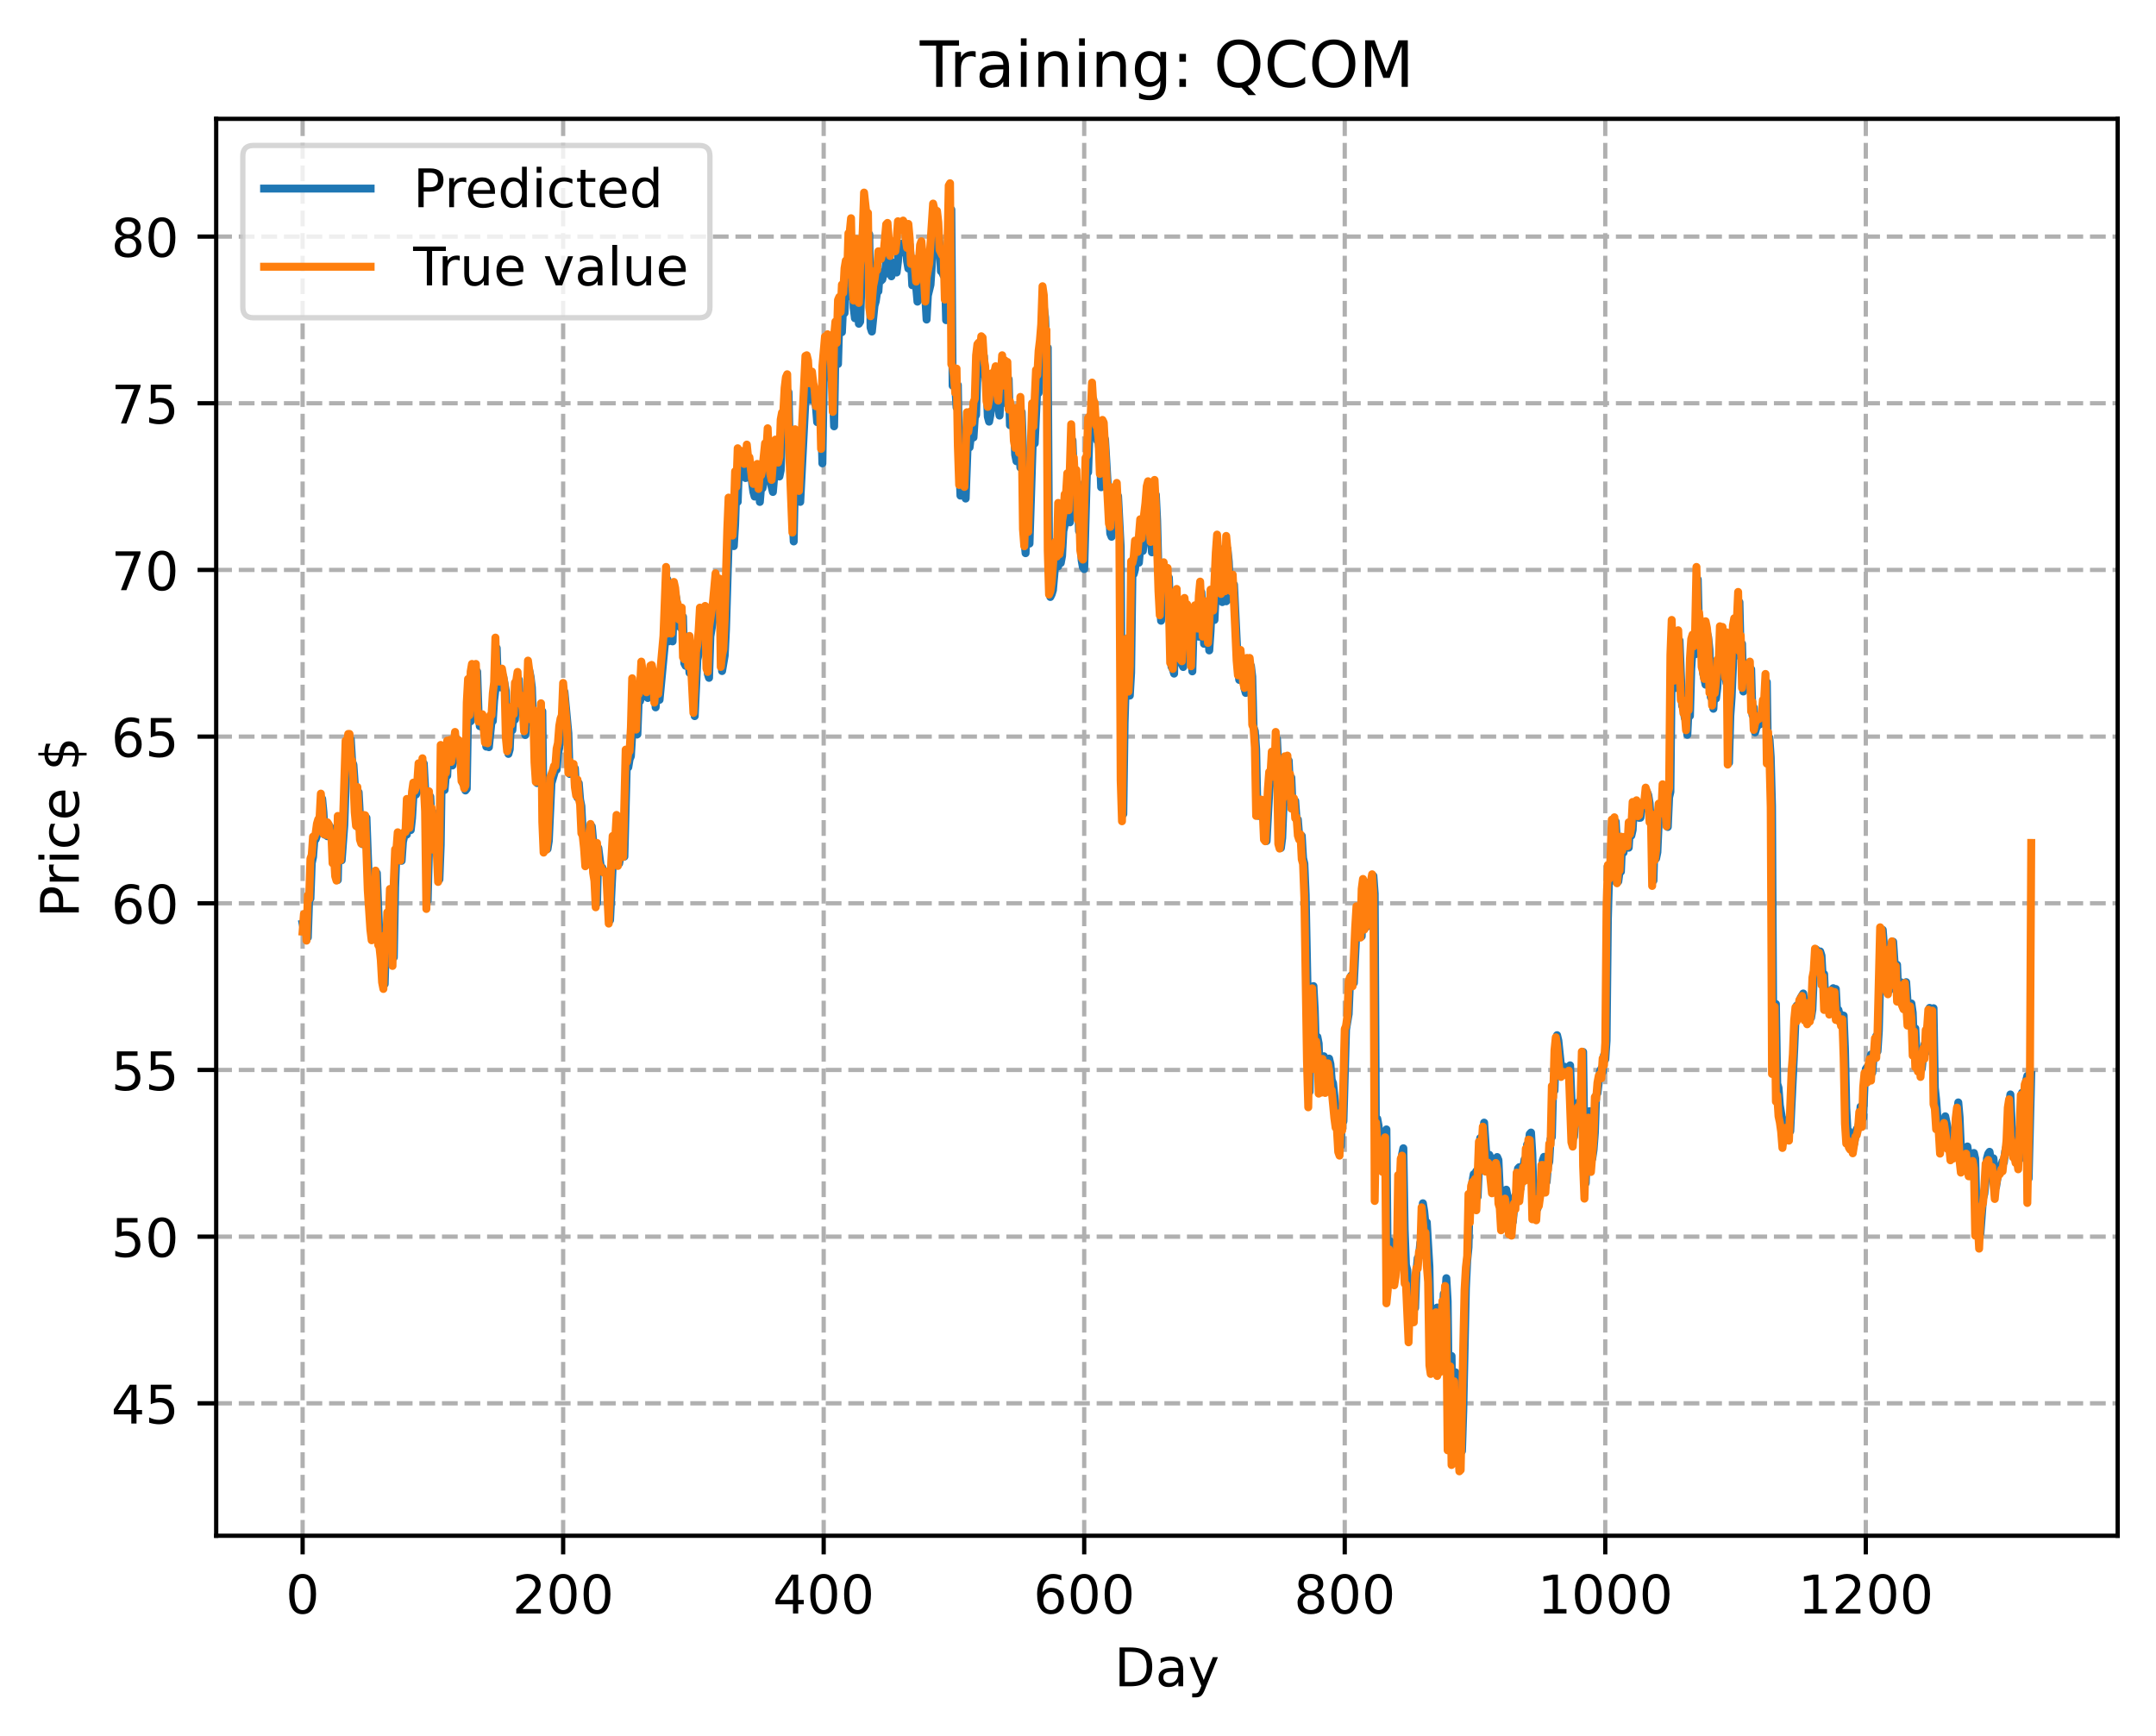 <?xml version="1.0" encoding="utf-8" standalone="no"?>
<!DOCTYPE svg PUBLIC "-//W3C//DTD SVG 1.1//EN"
  "http://www.w3.org/Graphics/SVG/1.1/DTD/svg11.dtd">
<!-- Created with matplotlib (https://matplotlib.org/) -->
<svg height="325.986pt" version="1.1" viewBox="0 0 404.923 325.986" width="404.923pt" xmlns="http://www.w3.org/2000/svg" xmlns:xlink="http://www.w3.org/1999/xlink">
 <defs>
  <style type="text/css">
*{stroke-linecap:butt;stroke-linejoin:round;}
  </style>
 </defs>
 <g id="figure_1">
  <g id="patch_1">
   <path d="M 0 325.986 
L 404.923 325.986 
L 404.923 0 
L 0 0 
z
" style="fill:#ffffff;"/>
  </g>
  <g id="axes_1">
   <g id="patch_2">
    <path d="M 40.603 288.43 
L 397.723 288.43 
L 397.723 22.318 
L 40.603 22.318 
z
" style="fill:#ffffff;"/>
   </g>
   <g id="matplotlib.axis_1">
    <g id="xtick_1">
     <g id="line2d_1">
      <path clip-path="url(#p78fb1fd669)" d="M 56.836 288.43 
L 56.836 22.318 
" style="fill:none;stroke:#b0b0b0;stroke-dasharray:2.96,1.28;stroke-dashoffset:0;stroke-width:0.8;"/>
     </g>
     <g id="line2d_2">
      <defs>
       <path d="M 0 0 
L 0 3.5 
" id="mdda6deb69d" style="stroke:#000000;stroke-width:0.8;"/>
      </defs>
      <g>
       <use style="stroke:#000000;stroke-width:0.8;" x="56.836" xlink:href="#mdda6deb69d" y="288.43"/>
      </g>
     </g>
     <g id="text_1">
      <!-- 0 -->
      <defs>
       <path d="M 31.781 66.406 
Q 24.172 66.406 20.328 58.906 
Q 16.5 51.422 16.5 36.375 
Q 16.5 21.391 20.328 13.891 
Q 24.172 6.391 31.781 6.391 
Q 39.453 6.391 43.281 13.891 
Q 47.125 21.391 47.125 36.375 
Q 47.125 51.422 43.281 58.906 
Q 39.453 66.406 31.781 66.406 
z
M 31.781 74.219 
Q 44.047 74.219 50.516 64.516 
Q 56.984 54.828 56.984 36.375 
Q 56.984 17.969 50.516 8.266 
Q 44.047 -1.422 31.781 -1.422 
Q 19.531 -1.422 13.062 8.266 
Q 6.594 17.969 6.594 36.375 
Q 6.594 54.828 13.062 64.516 
Q 19.531 74.219 31.781 74.219 
z
" id="DejaVuSans-48"/>
      </defs>
      <g transform="translate(53.655 303.029)scale(0.1 -0.1)">
       <use xlink:href="#DejaVuSans-48"/>
      </g>
     </g>
    </g>
    <g id="xtick_2">
     <g id="line2d_3">
      <path clip-path="url(#p78fb1fd669)" d="M 105.766 288.43 
L 105.766 22.318 
" style="fill:none;stroke:#b0b0b0;stroke-dasharray:2.96,1.28;stroke-dashoffset:0;stroke-width:0.8;"/>
     </g>
     <g id="line2d_4">
      <g>
       <use style="stroke:#000000;stroke-width:0.8;" x="105.766" xlink:href="#mdda6deb69d" y="288.43"/>
      </g>
     </g>
     <g id="text_2">
      <!-- 200 -->
      <defs>
       <path d="M 19.188 8.297 
L 53.609 8.297 
L 53.609 0 
L 7.328 0 
L 7.328 8.297 
Q 12.938 14.109 22.625 23.891 
Q 32.328 33.688 34.812 36.531 
Q 39.547 41.844 41.422 45.531 
Q 43.312 49.219 43.312 52.781 
Q 43.312 58.594 39.234 62.25 
Q 35.156 65.922 28.609 65.922 
Q 23.969 65.922 18.812 64.312 
Q 13.672 62.703 7.812 59.422 
L 7.812 69.391 
Q 13.766 71.781 18.938 73 
Q 24.125 74.219 28.422 74.219 
Q 39.75 74.219 46.484 68.547 
Q 53.219 62.891 53.219 53.422 
Q 53.219 48.922 51.531 44.891 
Q 49.859 40.875 45.406 35.406 
Q 44.188 33.984 37.641 27.219 
Q 31.109 20.453 19.188 8.297 
z
" id="DejaVuSans-50"/>
      </defs>
      <g transform="translate(96.223 303.029)scale(0.1 -0.1)">
       <use xlink:href="#DejaVuSans-50"/>
       <use x="63.623" xlink:href="#DejaVuSans-48"/>
       <use x="127.246" xlink:href="#DejaVuSans-48"/>
      </g>
     </g>
    </g>
    <g id="xtick_3">
     <g id="line2d_5">
      <path clip-path="url(#p78fb1fd669)" d="M 154.697 288.43 
L 154.697 22.318 
" style="fill:none;stroke:#b0b0b0;stroke-dasharray:2.96,1.28;stroke-dashoffset:0;stroke-width:0.8;"/>
     </g>
     <g id="line2d_6">
      <g>
       <use style="stroke:#000000;stroke-width:0.8;" x="154.697" xlink:href="#mdda6deb69d" y="288.43"/>
      </g>
     </g>
     <g id="text_3">
      <!-- 400 -->
      <defs>
       <path d="M 37.797 64.312 
L 12.891 25.391 
L 37.797 25.391 
z
M 35.203 72.906 
L 47.609 72.906 
L 47.609 25.391 
L 58.016 25.391 
L 58.016 17.188 
L 47.609 17.188 
L 47.609 0 
L 37.797 0 
L 37.797 17.188 
L 4.891 17.188 
L 4.891 26.703 
z
" id="DejaVuSans-52"/>
      </defs>
      <g transform="translate(145.153 303.029)scale(0.1 -0.1)">
       <use xlink:href="#DejaVuSans-52"/>
       <use x="63.623" xlink:href="#DejaVuSans-48"/>
       <use x="127.246" xlink:href="#DejaVuSans-48"/>
      </g>
     </g>
    </g>
    <g id="xtick_4">
     <g id="line2d_7">
      <path clip-path="url(#p78fb1fd669)" d="M 203.628 288.43 
L 203.628 22.318 
" style="fill:none;stroke:#b0b0b0;stroke-dasharray:2.96,1.28;stroke-dashoffset:0;stroke-width:0.8;"/>
     </g>
     <g id="line2d_8">
      <g>
       <use style="stroke:#000000;stroke-width:0.8;" x="203.628" xlink:href="#mdda6deb69d" y="288.43"/>
      </g>
     </g>
     <g id="text_4">
      <!-- 600 -->
      <defs>
       <path d="M 33.016 40.375 
Q 26.375 40.375 22.484 35.828 
Q 18.609 31.297 18.609 23.391 
Q 18.609 15.531 22.484 10.953 
Q 26.375 6.391 33.016 6.391 
Q 39.656 6.391 43.531 10.953 
Q 47.406 15.531 47.406 23.391 
Q 47.406 31.297 43.531 35.828 
Q 39.656 40.375 33.016 40.375 
z
M 52.594 71.297 
L 52.594 62.312 
Q 48.875 64.062 45.094 64.984 
Q 41.312 65.922 37.594 65.922 
Q 27.828 65.922 22.672 59.328 
Q 17.531 52.734 16.797 39.406 
Q 19.672 43.656 24.016 45.922 
Q 28.375 48.188 33.594 48.188 
Q 44.578 48.188 50.953 41.516 
Q 57.328 34.859 57.328 23.391 
Q 57.328 12.156 50.688 5.359 
Q 44.047 -1.422 33.016 -1.422 
Q 20.359 -1.422 13.672 8.266 
Q 6.984 17.969 6.984 36.375 
Q 6.984 53.656 15.188 63.938 
Q 23.391 74.219 37.203 74.219 
Q 40.922 74.219 44.703 73.484 
Q 48.484 72.75 52.594 71.297 
z
" id="DejaVuSans-54"/>
      </defs>
      <g transform="translate(194.084 303.029)scale(0.1 -0.1)">
       <use xlink:href="#DejaVuSans-54"/>
       <use x="63.623" xlink:href="#DejaVuSans-48"/>
       <use x="127.246" xlink:href="#DejaVuSans-48"/>
      </g>
     </g>
    </g>
    <g id="xtick_5">
     <g id="line2d_9">
      <path clip-path="url(#p78fb1fd669)" d="M 252.558 288.43 
L 252.558 22.318 
" style="fill:none;stroke:#b0b0b0;stroke-dasharray:2.96,1.28;stroke-dashoffset:0;stroke-width:0.8;"/>
     </g>
     <g id="line2d_10">
      <g>
       <use style="stroke:#000000;stroke-width:0.8;" x="252.558" xlink:href="#mdda6deb69d" y="288.43"/>
      </g>
     </g>
     <g id="text_5">
      <!-- 800 -->
      <defs>
       <path d="M 31.781 34.625 
Q 24.75 34.625 20.719 30.859 
Q 16.703 27.094 16.703 20.516 
Q 16.703 13.922 20.719 10.156 
Q 24.75 6.391 31.781 6.391 
Q 38.812 6.391 42.859 10.172 
Q 46.922 13.969 46.922 20.516 
Q 46.922 27.094 42.891 30.859 
Q 38.875 34.625 31.781 34.625 
z
M 21.922 38.812 
Q 15.578 40.375 12.031 44.719 
Q 8.5 49.078 8.5 55.328 
Q 8.5 64.062 14.719 69.141 
Q 20.953 74.219 31.781 74.219 
Q 42.672 74.219 48.875 69.141 
Q 55.078 64.062 55.078 55.328 
Q 55.078 49.078 51.531 44.719 
Q 48 40.375 41.703 38.812 
Q 48.828 37.156 52.797 32.312 
Q 56.781 27.484 56.781 20.516 
Q 56.781 9.906 50.312 4.234 
Q 43.844 -1.422 31.781 -1.422 
Q 19.734 -1.422 13.25 4.234 
Q 6.781 9.906 6.781 20.516 
Q 6.781 27.484 10.781 32.312 
Q 14.797 37.156 21.922 38.812 
z
M 18.312 54.391 
Q 18.312 48.734 21.844 45.562 
Q 25.391 42.391 31.781 42.391 
Q 38.141 42.391 41.719 45.562 
Q 45.312 48.734 45.312 54.391 
Q 45.312 60.062 41.719 63.234 
Q 38.141 66.406 31.781 66.406 
Q 25.391 66.406 21.844 63.234 
Q 18.312 60.062 18.312 54.391 
z
" id="DejaVuSans-56"/>
      </defs>
      <g transform="translate(243.015 303.029)scale(0.1 -0.1)">
       <use xlink:href="#DejaVuSans-56"/>
       <use x="63.623" xlink:href="#DejaVuSans-48"/>
       <use x="127.246" xlink:href="#DejaVuSans-48"/>
      </g>
     </g>
    </g>
    <g id="xtick_6">
     <g id="line2d_11">
      <path clip-path="url(#p78fb1fd669)" d="M 301.489 288.43 
L 301.489 22.318 
" style="fill:none;stroke:#b0b0b0;stroke-dasharray:2.96,1.28;stroke-dashoffset:0;stroke-width:0.8;"/>
     </g>
     <g id="line2d_12">
      <g>
       <use style="stroke:#000000;stroke-width:0.8;" x="301.489" xlink:href="#mdda6deb69d" y="288.43"/>
      </g>
     </g>
     <g id="text_6">
      <!-- 1000 -->
      <defs>
       <path d="M 12.406 8.297 
L 28.516 8.297 
L 28.516 63.922 
L 10.984 60.406 
L 10.984 69.391 
L 28.422 72.906 
L 38.281 72.906 
L 38.281 8.297 
L 54.391 8.297 
L 54.391 0 
L 12.406 0 
z
" id="DejaVuSans-49"/>
      </defs>
      <g transform="translate(288.764 303.029)scale(0.1 -0.1)">
       <use xlink:href="#DejaVuSans-49"/>
       <use x="63.623" xlink:href="#DejaVuSans-48"/>
       <use x="127.246" xlink:href="#DejaVuSans-48"/>
       <use x="190.869" xlink:href="#DejaVuSans-48"/>
      </g>
     </g>
    </g>
    <g id="xtick_7">
     <g id="line2d_13">
      <path clip-path="url(#p78fb1fd669)" d="M 350.419 288.43 
L 350.419 22.318 
" style="fill:none;stroke:#b0b0b0;stroke-dasharray:2.96,1.28;stroke-dashoffset:0;stroke-width:0.8;"/>
     </g>
     <g id="line2d_14">
      <g>
       <use style="stroke:#000000;stroke-width:0.8;" x="350.419" xlink:href="#mdda6deb69d" y="288.43"/>
      </g>
     </g>
     <g id="text_7">
      <!-- 1200 -->
      <g transform="translate(337.694 303.029)scale(0.1 -0.1)">
       <use xlink:href="#DejaVuSans-49"/>
       <use x="63.623" xlink:href="#DejaVuSans-50"/>
       <use x="127.246" xlink:href="#DejaVuSans-48"/>
       <use x="190.869" xlink:href="#DejaVuSans-48"/>
      </g>
     </g>
    </g>
    <g id="text_8">
     <!-- Day -->
     <defs>
      <path d="M 19.672 64.797 
L 19.672 8.109 
L 31.594 8.109 
Q 46.688 8.109 53.688 14.938 
Q 60.688 21.781 60.688 36.531 
Q 60.688 51.172 53.688 57.984 
Q 46.688 64.797 31.594 64.797 
z
M 9.812 72.906 
L 30.078 72.906 
Q 51.266 72.906 61.172 64.094 
Q 71.094 55.281 71.094 36.531 
Q 71.094 17.672 61.125 8.828 
Q 51.172 0 30.078 0 
L 9.812 0 
z
" id="DejaVuSans-68"/>
      <path d="M 34.281 27.484 
Q 23.391 27.484 19.188 25 
Q 14.984 22.516 14.984 16.5 
Q 14.984 11.719 18.141 8.906 
Q 21.297 6.109 26.703 6.109 
Q 34.188 6.109 38.703 11.406 
Q 43.219 16.703 43.219 25.484 
L 43.219 27.484 
z
M 52.203 31.203 
L 52.203 0 
L 43.219 0 
L 43.219 8.297 
Q 40.141 3.328 35.547 0.953 
Q 30.953 -1.422 24.312 -1.422 
Q 15.922 -1.422 10.953 3.297 
Q 6 8.016 6 15.922 
Q 6 25.141 12.172 29.828 
Q 18.359 34.516 30.609 34.516 
L 43.219 34.516 
L 43.219 35.406 
Q 43.219 41.609 39.141 45 
Q 35.062 48.391 27.688 48.391 
Q 23 48.391 18.547 47.266 
Q 14.109 46.141 10.016 43.891 
L 10.016 52.203 
Q 14.938 54.109 19.578 55.047 
Q 24.219 56 28.609 56 
Q 40.484 56 46.344 49.844 
Q 52.203 43.703 52.203 31.203 
z
" id="DejaVuSans-97"/>
      <path d="M 32.172 -5.078 
Q 28.375 -14.844 24.75 -17.812 
Q 21.141 -20.797 15.094 -20.797 
L 7.906 -20.797 
L 7.906 -13.281 
L 13.188 -13.281 
Q 16.891 -13.281 18.938 -11.516 
Q 21 -9.766 23.484 -3.219 
L 25.094 0.875 
L 2.984 54.688 
L 12.5 54.688 
L 29.594 11.922 
L 46.688 54.688 
L 56.203 54.688 
z
" id="DejaVuSans-121"/>
     </defs>
     <g transform="translate(209.29 316.707)scale(0.1 -0.1)">
      <use xlink:href="#DejaVuSans-68"/>
      <use x="77.002" xlink:href="#DejaVuSans-97"/>
      <use x="138.281" xlink:href="#DejaVuSans-121"/>
     </g>
    </g>
   </g>
   <g id="matplotlib.axis_2">
    <g id="ytick_1">
     <g id="line2d_15">
      <path clip-path="url(#p78fb1fd669)" d="M 40.603 263.562 
L 397.723 263.562 
" style="fill:none;stroke:#b0b0b0;stroke-dasharray:2.96,1.28;stroke-dashoffset:0;stroke-width:0.8;"/>
     </g>
     <g id="line2d_16">
      <defs>
       <path d="M 0 0 
L -3.5 0 
" id="mcf82b6fed2" style="stroke:#000000;stroke-width:0.8;"/>
      </defs>
      <g>
       <use style="stroke:#000000;stroke-width:0.8;" x="40.603" xlink:href="#mcf82b6fed2" y="263.562"/>
      </g>
     </g>
     <g id="text_9">
      <!-- 45 -->
      <defs>
       <path d="M 10.797 72.906 
L 49.516 72.906 
L 49.516 64.594 
L 19.828 64.594 
L 19.828 46.734 
Q 21.969 47.469 24.109 47.828 
Q 26.266 48.188 28.422 48.188 
Q 40.625 48.188 47.75 41.5 
Q 54.891 34.812 54.891 23.391 
Q 54.891 11.625 47.562 5.094 
Q 40.234 -1.422 26.906 -1.422 
Q 22.312 -1.422 17.547 -0.641 
Q 12.797 0.141 7.719 1.703 
L 7.719 11.625 
Q 12.109 9.234 16.797 8.062 
Q 21.484 6.891 26.703 6.891 
Q 35.156 6.891 40.078 11.328 
Q 45.016 15.766 45.016 23.391 
Q 45.016 31 40.078 35.438 
Q 35.156 39.891 26.703 39.891 
Q 22.75 39.891 18.812 39.016 
Q 14.891 38.141 10.797 36.281 
z
" id="DejaVuSans-53"/>
      </defs>
      <g transform="translate(20.878 267.361)scale(0.1 -0.1)">
       <use xlink:href="#DejaVuSans-52"/>
       <use x="63.623" xlink:href="#DejaVuSans-53"/>
      </g>
     </g>
    </g>
    <g id="ytick_2">
     <g id="line2d_17">
      <path clip-path="url(#p78fb1fd669)" d="M 40.603 232.258 
L 397.723 232.258 
" style="fill:none;stroke:#b0b0b0;stroke-dasharray:2.96,1.28;stroke-dashoffset:0;stroke-width:0.8;"/>
     </g>
     <g id="line2d_18">
      <g>
       <use style="stroke:#000000;stroke-width:0.8;" x="40.603" xlink:href="#mcf82b6fed2" y="232.258"/>
      </g>
     </g>
     <g id="text_10">
      <!-- 50 -->
      <g transform="translate(20.878 236.057)scale(0.1 -0.1)">
       <use xlink:href="#DejaVuSans-53"/>
       <use x="63.623" xlink:href="#DejaVuSans-48"/>
      </g>
     </g>
    </g>
    <g id="ytick_3">
     <g id="line2d_19">
      <path clip-path="url(#p78fb1fd669)" d="M 40.603 200.953 
L 397.723 200.953 
" style="fill:none;stroke:#b0b0b0;stroke-dasharray:2.96,1.28;stroke-dashoffset:0;stroke-width:0.8;"/>
     </g>
     <g id="line2d_20">
      <g>
       <use style="stroke:#000000;stroke-width:0.8;" x="40.603" xlink:href="#mcf82b6fed2" y="200.953"/>
      </g>
     </g>
     <g id="text_11">
      <!-- 55 -->
      <g transform="translate(20.878 204.752)scale(0.1 -0.1)">
       <use xlink:href="#DejaVuSans-53"/>
       <use x="63.623" xlink:href="#DejaVuSans-53"/>
      </g>
     </g>
    </g>
    <g id="ytick_4">
     <g id="line2d_21">
      <path clip-path="url(#p78fb1fd669)" d="M 40.603 169.649 
L 397.723 169.649 
" style="fill:none;stroke:#b0b0b0;stroke-dasharray:2.96,1.28;stroke-dashoffset:0;stroke-width:0.8;"/>
     </g>
     <g id="line2d_22">
      <g>
       <use style="stroke:#000000;stroke-width:0.8;" x="40.603" xlink:href="#mcf82b6fed2" y="169.649"/>
      </g>
     </g>
     <g id="text_12">
      <!-- 60 -->
      <g transform="translate(20.878 173.448)scale(0.1 -0.1)">
       <use xlink:href="#DejaVuSans-54"/>
       <use x="63.623" xlink:href="#DejaVuSans-48"/>
      </g>
     </g>
    </g>
    <g id="ytick_5">
     <g id="line2d_23">
      <path clip-path="url(#p78fb1fd669)" d="M 40.603 138.345 
L 397.723 138.345 
" style="fill:none;stroke:#b0b0b0;stroke-dasharray:2.96,1.28;stroke-dashoffset:0;stroke-width:0.8;"/>
     </g>
     <g id="line2d_24">
      <g>
       <use style="stroke:#000000;stroke-width:0.8;" x="40.603" xlink:href="#mcf82b6fed2" y="138.345"/>
      </g>
     </g>
     <g id="text_13">
      <!-- 65 -->
      <g transform="translate(20.878 142.144)scale(0.1 -0.1)">
       <use xlink:href="#DejaVuSans-54"/>
       <use x="63.623" xlink:href="#DejaVuSans-53"/>
      </g>
     </g>
    </g>
    <g id="ytick_6">
     <g id="line2d_25">
      <path clip-path="url(#p78fb1fd669)" d="M 40.603 107.04 
L 397.723 107.04 
" style="fill:none;stroke:#b0b0b0;stroke-dasharray:2.96,1.28;stroke-dashoffset:0;stroke-width:0.8;"/>
     </g>
     <g id="line2d_26">
      <g>
       <use style="stroke:#000000;stroke-width:0.8;" x="40.603" xlink:href="#mcf82b6fed2" y="107.04"/>
      </g>
     </g>
     <g id="text_14">
      <!-- 70 -->
      <defs>
       <path d="M 8.203 72.906 
L 55.078 72.906 
L 55.078 68.703 
L 28.609 0 
L 18.312 0 
L 43.219 64.594 
L 8.203 64.594 
z
" id="DejaVuSans-55"/>
      </defs>
      <g transform="translate(20.878 110.839)scale(0.1 -0.1)">
       <use xlink:href="#DejaVuSans-55"/>
       <use x="63.623" xlink:href="#DejaVuSans-48"/>
      </g>
     </g>
    </g>
    <g id="ytick_7">
     <g id="line2d_27">
      <path clip-path="url(#p78fb1fd669)" d="M 40.603 75.736 
L 397.723 75.736 
" style="fill:none;stroke:#b0b0b0;stroke-dasharray:2.96,1.28;stroke-dashoffset:0;stroke-width:0.8;"/>
     </g>
     <g id="line2d_28">
      <g>
       <use style="stroke:#000000;stroke-width:0.8;" x="40.603" xlink:href="#mcf82b6fed2" y="75.736"/>
      </g>
     </g>
     <g id="text_15">
      <!-- 75 -->
      <g transform="translate(20.878 79.535)scale(0.1 -0.1)">
       <use xlink:href="#DejaVuSans-55"/>
       <use x="63.623" xlink:href="#DejaVuSans-53"/>
      </g>
     </g>
    </g>
    <g id="ytick_8">
     <g id="line2d_29">
      <path clip-path="url(#p78fb1fd669)" d="M 40.603 44.432 
L 397.723 44.432 
" style="fill:none;stroke:#b0b0b0;stroke-dasharray:2.96,1.28;stroke-dashoffset:0;stroke-width:0.8;"/>
     </g>
     <g id="line2d_30">
      <g>
       <use style="stroke:#000000;stroke-width:0.8;" x="40.603" xlink:href="#mcf82b6fed2" y="44.432"/>
      </g>
     </g>
     <g id="text_16">
      <!-- 80 -->
      <g transform="translate(20.878 48.231)scale(0.1 -0.1)">
       <use xlink:href="#DejaVuSans-56"/>
       <use x="63.623" xlink:href="#DejaVuSans-48"/>
      </g>
     </g>
    </g>
    <g id="text_17">
     <!-- Price $ -->
     <defs>
      <path d="M 19.672 64.797 
L 19.672 37.406 
L 32.078 37.406 
Q 38.969 37.406 42.719 40.969 
Q 46.484 44.531 46.484 51.125 
Q 46.484 57.672 42.719 61.234 
Q 38.969 64.797 32.078 64.797 
z
M 9.812 72.906 
L 32.078 72.906 
Q 44.344 72.906 50.609 67.359 
Q 56.891 61.812 56.891 51.125 
Q 56.891 40.328 50.609 34.812 
Q 44.344 29.297 32.078 29.297 
L 19.672 29.297 
L 19.672 0 
L 9.812 0 
z
" id="DejaVuSans-80"/>
      <path d="M 41.109 46.297 
Q 39.594 47.172 37.812 47.578 
Q 36.031 48 33.891 48 
Q 26.266 48 22.188 43.047 
Q 18.109 38.094 18.109 28.812 
L 18.109 0 
L 9.078 0 
L 9.078 54.688 
L 18.109 54.688 
L 18.109 46.188 
Q 20.953 51.172 25.484 53.578 
Q 30.031 56 36.531 56 
Q 37.453 56 38.578 55.875 
Q 39.703 55.766 41.062 55.516 
z
" id="DejaVuSans-114"/>
      <path d="M 9.422 54.688 
L 18.406 54.688 
L 18.406 0 
L 9.422 0 
z
M 9.422 75.984 
L 18.406 75.984 
L 18.406 64.594 
L 9.422 64.594 
z
" id="DejaVuSans-105"/>
      <path d="M 48.781 52.594 
L 48.781 44.188 
Q 44.969 46.297 41.141 47.344 
Q 37.312 48.391 33.406 48.391 
Q 24.656 48.391 19.812 42.844 
Q 14.984 37.312 14.984 27.297 
Q 14.984 17.281 19.812 11.734 
Q 24.656 6.203 33.406 6.203 
Q 37.312 6.203 41.141 7.25 
Q 44.969 8.297 48.781 10.406 
L 48.781 2.094 
Q 45.016 0.344 40.984 -0.531 
Q 36.969 -1.422 32.422 -1.422 
Q 20.062 -1.422 12.781 6.344 
Q 5.516 14.109 5.516 27.297 
Q 5.516 40.672 12.859 48.328 
Q 20.219 56 33.016 56 
Q 37.156 56 41.109 55.141 
Q 45.062 54.297 48.781 52.594 
z
" id="DejaVuSans-99"/>
      <path d="M 56.203 29.594 
L 56.203 25.203 
L 14.891 25.203 
Q 15.484 15.922 20.484 11.062 
Q 25.484 6.203 34.422 6.203 
Q 39.594 6.203 44.453 7.469 
Q 49.312 8.734 54.109 11.281 
L 54.109 2.781 
Q 49.266 0.734 44.188 -0.344 
Q 39.109 -1.422 33.891 -1.422 
Q 20.797 -1.422 13.156 6.188 
Q 5.516 13.812 5.516 26.812 
Q 5.516 40.234 12.766 48.109 
Q 20.016 56 32.328 56 
Q 43.359 56 49.781 48.891 
Q 56.203 41.797 56.203 29.594 
z
M 47.219 32.234 
Q 47.125 39.594 43.094 43.984 
Q 39.062 48.391 32.422 48.391 
Q 24.906 48.391 20.391 44.141 
Q 15.875 39.891 15.188 32.172 
z
" id="DejaVuSans-101"/>
      <path id="DejaVuSans-32"/>
      <path d="M 33.797 -14.703 
L 28.906 -14.703 
L 28.859 0 
Q 23.734 0.094 18.609 1.188 
Q 13.484 2.297 8.297 4.5 
L 8.297 13.281 
Q 13.281 10.156 18.375 8.562 
Q 23.484 6.984 28.906 6.938 
L 28.906 29.203 
Q 18.109 30.953 13.203 35.156 
Q 8.297 39.359 8.297 46.688 
Q 8.297 54.641 13.625 59.219 
Q 18.953 63.812 28.906 64.5 
L 28.906 75.984 
L 33.797 75.984 
L 33.797 64.656 
Q 38.328 64.453 42.578 63.688 
Q 46.828 62.938 50.875 61.625 
L 50.875 53.078 
Q 46.828 55.125 42.547 56.25 
Q 38.281 57.375 33.797 57.562 
L 33.797 36.719 
Q 44.875 35.016 50.094 30.609 
Q 55.328 26.219 55.328 18.609 
Q 55.328 10.359 49.781 5.594 
Q 44.234 0.828 33.797 0.094 
z
M 28.906 37.594 
L 28.906 57.625 
Q 23.25 56.984 20.266 54.391 
Q 17.281 51.812 17.281 47.516 
Q 17.281 43.312 20.031 40.969 
Q 22.797 38.625 28.906 37.594 
z
M 33.797 28.219 
L 33.797 7.078 
Q 39.984 7.906 43.141 10.594 
Q 46.297 13.281 46.297 17.672 
Q 46.297 21.969 43.281 24.5 
Q 40.281 27.047 33.797 28.219 
z
" id="DejaVuSans-36"/>
     </defs>
     <g transform="translate(14.798 172.342)rotate(-90)scale(0.1 -0.1)">
      <use xlink:href="#DejaVuSans-80"/>
      <use x="58.553" xlink:href="#DejaVuSans-114"/>
      <use x="99.666" xlink:href="#DejaVuSans-105"/>
      <use x="127.449" xlink:href="#DejaVuSans-99"/>
      <use x="182.43" xlink:href="#DejaVuSans-101"/>
      <use x="243.953" xlink:href="#DejaVuSans-32"/>
      <use x="275.74" xlink:href="#DejaVuSans-36"/>
     </g>
    </g>
   </g>
   <g id="line2d_31">
    <path clip-path="url(#p78fb1fd669)" d="M 56.836 173.478 
L 57.081 174.684 
L 57.325 171.783 
L 57.57 172.447 
L 57.814 176.067 
L 58.059 168.759 
L 58.304 168.766 
L 58.548 162.102 
L 58.793 160.962 
L 59.038 157.811 
L 59.282 157.647 
L 59.527 156.939 
L 59.772 155.23 
L 60.016 154.407 
L 60.261 154.105 
L 60.506 150.018 
L 60.75 152.564 
L 60.995 156.78 
L 61.24 156.424 
L 61.484 157.054 
L 61.729 155.018 
L 61.974 155.262 
L 62.218 157.317 
L 62.463 156.825 
L 62.708 161.864 
L 62.952 160.721 
L 63.197 164.258 
L 63.441 165.275 
L 63.686 154.446 
L 64.175 161.581 
L 64.665 154.934 
L 65.154 140.59 
L 65.399 140.712 
L 65.643 139.085 
L 65.888 138.871 
L 66.133 143.013 
L 66.377 143.642 
L 66.622 147.141 
L 66.867 152.651 
L 67.111 155.259 
L 67.356 148.793 
L 67.845 157.828 
L 68.09 158.554 
L 68.335 156.991 
L 68.579 153.674 
L 68.824 153.583 
L 69.313 166.543 
L 69.802 173.712 
L 70.047 175.843 
L 70.292 173.869 
L 70.781 163.98 
L 71.27 176.42 
L 71.515 177.193 
L 71.76 179.283 
L 72.004 183.314 
L 72.249 184.82 
L 72.494 176.122 
L 72.738 177.803 
L 72.983 171.853 
L 73.228 173.66 
L 73.472 167.533 
L 73.717 167.328 
L 73.962 179.81 
L 74.206 166.6 
L 74.451 160.193 
L 74.696 160.021 
L 74.94 157.146 
L 75.429 161.671 
L 75.674 158.13 
L 75.919 157.023 
L 76.163 156.767 
L 76.408 156.745 
L 76.653 151.123 
L 76.897 154.402 
L 77.142 155.902 
L 77.387 153.676 
L 77.631 149.585 
L 77.876 147.89 
L 78.121 149.238 
L 78.365 148.673 
L 78.61 147.663 
L 78.855 144.378 
L 79.099 146.173 
L 79.344 145.869 
L 79.589 143.397 
L 80.078 152.556 
L 80.323 169.156 
L 80.812 149.61 
L 81.056 154.059 
L 81.301 152.549 
L 81.546 159.27 
L 81.79 157.971 
L 82.035 159.578 
L 82.28 160.229 
L 82.524 165.174 
L 82.769 158.677 
L 83.014 141.916 
L 83.258 142.847 
L 83.503 148.366 
L 83.748 145.426 
L 83.992 145.703 
L 84.237 140.301 
L 84.482 140.689 
L 84.726 140.091 
L 84.971 143.767 
L 85.216 142.751 
L 85.705 138.651 
L 85.95 141.227 
L 86.194 141.295 
L 86.439 140.016 
L 86.684 142.772 
L 86.928 147.116 
L 87.173 147.208 
L 87.417 148.462 
L 87.662 148.141 
L 87.907 133.932 
L 88.151 129.277 
L 88.396 135.477 
L 88.641 127.917 
L 88.885 126.122 
L 89.13 129.882 
L 89.619 126.135 
L 89.864 133.631 
L 90.109 136.384 
L 90.353 135.944 
L 90.598 136.597 
L 90.843 135.334 
L 91.332 140.226 
L 91.577 139.569 
L 91.821 140.331 
L 92.311 135.494 
L 92.555 135.435 
L 92.8 131.608 
L 93.044 129.525 
L 93.289 121.718 
L 93.534 129.007 
L 93.778 128.49 
L 94.023 129.109 
L 94.268 128.927 
L 94.512 127.022 
L 95.002 129.788 
L 95.246 138.969 
L 95.491 141.593 
L 95.736 140.743 
L 95.98 135.002 
L 96.225 137.138 
L 96.47 133.969 
L 96.714 135.153 
L 96.959 129.7 
L 97.204 129.122 
L 97.448 127.643 
L 97.693 132.959 
L 97.938 131.646 
L 98.427 134.255 
L 98.672 138.052 
L 98.916 134.184 
L 99.161 133.482 
L 99.405 125.928 
L 99.65 127.115 
L 99.895 129.159 
L 100.139 135.904 
L 100.384 134.21 
L 100.629 143.225 
L 100.873 147.072 
L 101.118 145.575 
L 101.852 133.581 
L 102.097 153.662 
L 102.341 159.594 
L 102.586 159.182 
L 102.831 159.449 
L 103.075 157.908 
L 103.565 147.133 
L 104.299 144.583 
L 104.543 144.557 
L 104.788 141.556 
L 105.032 140.483 
L 105.277 137.577 
L 105.522 136.195 
L 105.766 135.571 
L 106.011 129.932 
L 106.745 137.715 
L 106.99 145.358 
L 107.234 143.691 
L 107.479 144.735 
L 107.724 144.696 
L 107.968 144.302 
L 108.213 148.246 
L 108.458 149.808 
L 108.702 147.097 
L 108.947 150.173 
L 109.192 151.4 
L 109.436 156.33 
L 109.681 156.999 
L 109.926 159.121 
L 110.17 162.408 
L 110.415 157.866 
L 110.66 160.864 
L 111.149 155.224 
L 111.393 157.783 
L 111.638 163.461 
L 111.883 165.146 
L 112.127 169.648 
L 112.372 159.262 
L 112.861 163.027 
L 113.106 162.933 
L 113.351 163.597 
L 113.595 163.876 
L 113.84 163.963 
L 114.085 163.766 
L 114.574 172.827 
L 115.308 157.794 
L 115.553 161.675 
L 115.797 158.644 
L 116.042 153.819 
L 116.287 162.177 
L 116.531 160.808 
L 116.776 156.396 
L 117.02 155.727 
L 117.265 160.882 
L 117.754 142.235 
L 117.999 144.115 
L 118.244 142.594 
L 118.488 142.043 
L 118.733 137.934 
L 118.978 129.277 
L 119.222 131.906 
L 119.712 137.916 
L 119.956 131.391 
L 120.201 131.71 
L 120.446 130.748 
L 120.69 126.065 
L 120.935 127.558 
L 121.424 127.815 
L 121.669 131.092 
L 121.914 128.992 
L 122.158 129.735 
L 122.403 126.587 
L 122.648 126.369 
L 122.892 127.524 
L 123.137 132.853 
L 123.381 129.835 
L 123.626 128.866 
L 123.871 131.439 
L 124.849 121.177 
L 125.339 108.809 
L 125.583 120.445 
L 125.828 116.27 
L 126.073 117.37 
L 126.317 120.462 
L 126.562 112.786 
L 126.807 111.402 
L 127.051 112.533 
L 127.296 114.748 
L 127.541 115.121 
L 127.785 117.847 
L 128.03 116.531 
L 128.275 115.836 
L 128.519 124.568 
L 128.764 125.044 
L 129.253 123.002 
L 129.498 126.359 
L 129.742 121.133 
L 130.476 134.498 
L 130.966 123.924 
L 131.21 122.815 
L 131.455 120.298 
L 131.7 116.041 
L 131.944 116.904 
L 132.189 118.64 
L 132.434 116.431 
L 132.678 115.528 
L 132.923 126.536 
L 133.168 127.31 
L 133.412 119.54 
L 134.146 115.028 
L 134.636 109.746 
L 134.88 111.637 
L 135.125 114.954 
L 135.369 110.59 
L 135.614 126.03 
L 136.103 123.148 
L 136.348 118.204 
L 136.837 102.193 
L 137.082 96.439 
L 137.327 97.585 
L 137.571 97.953 
L 137.816 102.57 
L 138.061 98.553 
L 138.305 91.221 
L 138.55 94.257 
L 138.795 87.324 
L 139.039 87.744 
L 139.284 87.613 
L 140.018 89.78 
L 140.263 89.493 
L 140.507 86.355 
L 140.752 88.756 
L 140.996 88.643 
L 141.486 92.392 
L 141.73 93.262 
L 142.464 89.815 
L 142.709 94.27 
L 142.954 91.311 
L 143.198 91.703 
L 143.443 90.596 
L 143.932 86.085 
L 144.177 87.471 
L 144.422 83.313 
L 144.666 88.891 
L 144.911 91.384 
L 145.156 92.4 
L 145.645 86.804 
L 145.89 85.532 
L 146.134 85.723 
L 146.379 89.495 
L 146.624 88.338 
L 146.868 81.64 
L 147.113 80.614 
L 147.357 80.613 
L 147.602 76.059 
L 147.847 74.152 
L 148.091 73.658 
L 148.336 84.354 
L 148.825 96.366 
L 149.07 101.694 
L 149.315 89.151 
L 149.559 83.741 
L 150.049 93.815 
L 150.293 94.263 
L 151.517 70.357 
L 151.761 70.289 
L 152.006 71.132 
L 152.251 75.078 
L 152.74 72.943 
L 152.984 75.181 
L 153.229 76.226 
L 153.474 79.285 
L 153.963 77.575 
L 154.208 77.059 
L 154.452 87.025 
L 154.697 71.815 
L 154.942 68.77 
L 155.186 67.112 
L 155.431 68.149 
L 155.676 66.179 
L 155.92 68.344 
L 156.165 66.732 
L 156.654 80.071 
L 156.899 66.155 
L 157.144 64.197 
L 157.388 68.365 
L 157.633 60.033 
L 157.878 59.587 
L 158.122 62.391 
L 158.367 57.102 
L 158.612 58.804 
L 158.856 54.288 
L 159.101 53.016 
L 159.345 55.658 
L 159.59 47.818 
L 159.835 47.918 
L 160.079 45.439 
L 160.324 57.786 
L 160.569 59.776 
L 161.058 48.934 
L 161.303 60.805 
L 161.547 60.415 
L 161.792 53.3 
L 162.037 51.722 
L 162.281 47.654 
L 162.526 40.657 
L 163.015 44.941 
L 163.26 44.001 
L 163.505 61.53 
L 163.749 62.273 
L 164.239 57.438 
L 164.483 56.573 
L 164.728 54.802 
L 164.972 54.711 
L 165.217 51.101 
L 165.462 52.729 
L 165.706 52.492 
L 165.951 51.382 
L 166.196 51.476 
L 166.685 46.316 
L 166.93 46.199 
L 167.174 49.996 
L 167.419 51.894 
L 167.664 49.39 
L 167.908 49.353 
L 168.153 50.626 
L 168.398 51.181 
L 168.642 49.146 
L 168.887 45.711 
L 169.132 47.397 
L 169.376 47.411 
L 169.621 45.686 
L 169.866 45.611 
L 170.11 46.128 
L 170.355 49.016 
L 170.6 50.434 
L 170.844 45.961 
L 171.089 48.963 
L 171.333 53.573 
L 171.823 52.296 
L 172.067 53.892 
L 172.312 56.653 
L 172.557 53.359 
L 172.801 53.367 
L 173.046 50.005 
L 173.291 49.437 
L 173.78 55.785 
L 174.025 60.017 
L 174.269 55.509 
L 174.759 53.482 
L 175.493 42.595 
L 175.982 44.669 
L 176.227 43.726 
L 176.471 45.896 
L 176.716 50.941 
L 176.96 51.168 
L 177.205 51.741 
L 177.45 50.779 
L 177.694 60.129 
L 177.939 51.806 
L 178.184 50.481 
L 178.428 39.317 
L 178.673 39.362 
L 178.918 72.437 
L 179.162 70.749 
L 179.407 72.513 
L 179.652 76.514 
L 179.896 72.316 
L 180.141 86.474 
L 180.386 93.085 
L 180.63 88.573 
L 180.875 91.932 
L 181.12 91.294 
L 181.364 93.634 
L 181.854 80.328 
L 182.098 84.029 
L 182.588 79.95 
L 182.832 82.166 
L 183.077 78.428 
L 183.321 77.921 
L 183.566 70.12 
L 183.811 68.315 
L 184.055 68.054 
L 184.3 69.258 
L 184.545 66.556 
L 184.789 66.889 
L 185.034 70.757 
L 185.279 72.035 
L 185.523 78.267 
L 185.768 79.192 
L 186.013 77.91 
L 186.257 73.882 
L 186.502 73.511 
L 186.747 73.825 
L 186.991 73.107 
L 187.236 71.957 
L 187.481 76.695 
L 187.725 78.051 
L 187.97 74.199 
L 188.215 73.712 
L 188.459 70.136 
L 188.704 75.674 
L 188.948 70.842 
L 189.193 73.67 
L 189.438 71.209 
L 189.682 79.861 
L 189.927 78.13 
L 190.172 79.591 
L 190.416 80.051 
L 190.661 85.419 
L 190.906 86.624 
L 191.15 79.398 
L 191.395 80.511 
L 191.64 87.809 
L 191.884 77.393 
L 192.129 84.224 
L 192.374 101.303 
L 192.618 103.896 
L 192.863 97.146 
L 193.108 101.525 
L 193.352 102.096 
L 194.086 79.066 
L 194.331 83.275 
L 194.82 72.639 
L 195.065 73.812 
L 195.309 69.353 
L 195.554 67.457 
L 195.799 64.643 
L 196.043 57.753 
L 196.288 59.629 
L 196.533 66.339 
L 196.777 65.299 
L 197.022 105.082 
L 197.267 112.121 
L 197.511 111.627 
L 197.756 110.838 
L 198.245 105.312 
L 198.49 103.953 
L 198.735 106.376 
L 198.979 96.707 
L 199.224 105.739 
L 199.469 104.405 
L 199.713 99.763 
L 199.958 98.64 
L 200.203 95.325 
L 200.447 95.364 
L 200.692 91.533 
L 200.936 98.103 
L 201.426 82.701 
L 201.67 89.13 
L 201.915 88.718 
L 202.16 93.03 
L 202.404 90.726 
L 202.649 99.734 
L 202.894 96.854 
L 203.138 105.193 
L 203.383 106.555 
L 203.628 106.875 
L 204.117 89.021 
L 204.362 88.698 
L 204.606 81.688 
L 205.096 80.875 
L 205.34 74.989 
L 205.585 78.988 
L 205.83 78.694 
L 206.074 82.753 
L 206.319 83.029 
L 206.563 85.166 
L 206.808 91.507 
L 207.297 81.843 
L 207.542 82.552 
L 208.031 90.818 
L 208.521 100.197 
L 208.765 100.813 
L 209.01 93.882 
L 209.255 99.355 
L 209.989 93.172 
L 210.478 102.719 
L 210.723 145.082 
L 210.967 152.891 
L 211.212 135.732 
L 211.457 127.568 
L 211.701 127.843 
L 211.946 121.923 
L 212.191 130.642 
L 212.435 126.304 
L 212.68 107.68 
L 212.924 107.83 
L 213.169 106.954 
L 213.414 103.75 
L 213.658 104.106 
L 213.903 105.681 
L 214.392 99.958 
L 214.637 103.48 
L 215.126 98.998 
L 215.371 97.09 
L 215.616 94.099 
L 215.86 93.164 
L 216.105 100.521 
L 216.35 103.736 
L 216.594 103.12 
L 216.839 99.895 
L 217.084 92.93 
L 217.328 97.814 
L 217.573 107.269 
L 218.062 116.586 
L 218.307 108.87 
L 218.551 110.116 
L 218.796 107.816 
L 219.041 110 
L 219.285 108.7 
L 219.53 108.49 
L 219.775 114.911 
L 220.019 125.225 
L 220.264 125.648 
L 220.509 126.513 
L 220.753 116.029 
L 220.998 113.247 
L 221.243 112.746 
L 221.487 121.043 
L 221.732 122.205 
L 221.977 124.758 
L 222.221 125.274 
L 222.466 116.394 
L 222.711 114.281 
L 222.955 116.841 
L 223.2 115.308 
L 223.689 121.393 
L 223.934 126.093 
L 224.179 117.345 
L 224.423 117.672 
L 224.668 115.684 
L 224.912 119.025 
L 225.157 119.58 
L 225.402 113.733 
L 225.646 111.244 
L 226.136 120.917 
L 226.38 118.406 
L 226.625 114.702 
L 227.114 122.16 
L 227.359 118.49 
L 227.604 112.718 
L 228.093 116.44 
L 228.582 106.019 
L 228.827 102.885 
L 229.561 113.081 
L 229.806 108.392 
L 230.05 111.91 
L 230.295 112.932 
L 230.539 103.092 
L 230.784 105.523 
L 231.029 110.997 
L 231.273 112.328 
L 231.518 112.68 
L 231.763 109.806 
L 232.497 124.994 
L 232.741 127.692 
L 233.231 123.488 
L 233.72 129.255 
L 233.965 130.143 
L 234.209 129.656 
L 234.454 125.018 
L 234.699 127.73 
L 234.943 125.05 
L 235.188 127.091 
L 235.433 136.566 
L 235.677 137.323 
L 235.922 140.722 
L 236.167 152.696 
L 236.411 153.236 
L 236.9 150.651 
L 237.145 150.675 
L 237.39 152.4 
L 237.634 157.445 
L 237.879 157.953 
L 238.368 148.926 
L 238.613 145.914 
L 238.858 146.096 
L 239.102 142.226 
L 239.347 143.18 
L 239.592 146.378 
L 239.836 138.789 
L 240.081 143.895 
L 240.326 157.891 
L 240.57 159.261 
L 240.815 157.376 
L 241.06 151.159 
L 241.304 150.557 
L 241.549 143.511 
L 242.038 142.857 
L 242.283 148.285 
L 242.527 146.038 
L 242.772 151.811 
L 243.261 150.429 
L 243.506 153.876 
L 243.751 153.915 
L 243.995 156.975 
L 244.24 157.841 
L 244.485 156.977 
L 244.729 161.169 
L 244.974 162.228 
L 245.219 168.009 
L 245.953 205.045 
L 246.197 191.005 
L 246.442 185.924 
L 246.687 185.205 
L 246.931 189.821 
L 247.176 198.535 
L 247.421 194.736 
L 247.665 195.996 
L 247.91 203.067 
L 248.155 198.973 
L 248.399 203.242 
L 248.644 198.379 
L 249.133 203.712 
L 249.622 198.819 
L 249.867 199.833 
L 250.112 202.807 
L 250.356 203.424 
L 251.09 210.031 
L 251.335 210.523 
L 251.58 214.205 
L 251.824 215.252 
L 252.069 208.458 
L 252.314 210.575 
L 252.803 193.371 
L 253.292 190.448 
L 253.537 184.469 
L 253.782 183.217 
L 254.026 183.101 
L 254.271 184.606 
L 254.76 174.588 
L 255.005 170.748 
L 255.249 174.924 
L 255.494 175.75 
L 255.739 175.863 
L 255.983 167.785 
L 256.228 165.539 
L 256.473 173.9 
L 256.717 174.035 
L 256.962 168.391 
L 257.207 169.533 
L 257.451 172.926 
L 257.696 166.33 
L 257.941 164.512 
L 258.185 167.863 
L 258.43 217.817 
L 258.675 210.114 
L 258.919 211.471 
L 259.164 215.628 
L 259.409 213.218 
L 259.653 214.33 
L 259.898 217.827 
L 260.143 213.805 
L 260.387 212.12 
L 260.632 237.93 
L 260.876 239.479 
L 261.121 233.146 
L 261.366 235.686 
L 261.61 233.969 
L 261.855 235.323 
L 262.1 238.412 
L 262.344 237.569 
L 262.589 234.786 
L 262.834 221.13 
L 263.078 221.585 
L 263.323 216.836 
L 263.568 215.658 
L 263.812 230.916 
L 264.057 237.585 
L 264.302 238.528 
L 264.791 248.61 
L 265.036 243.231 
L 265.28 242.102 
L 265.525 244.684 
L 265.77 245.641 
L 266.014 238.929 
L 266.259 236.294 
L 266.503 236.049 
L 266.748 233.389 
L 266.993 232.81 
L 267.237 225.989 
L 267.482 227.457 
L 267.727 229.965 
L 267.971 229.564 
L 268.461 237.88 
L 268.705 251.104 
L 268.95 254.524 
L 269.195 254.058 
L 269.439 251.729 
L 269.684 253.502 
L 269.929 245.574 
L 270.173 253.872 
L 270.418 253.95 
L 270.663 254.66 
L 271.152 242.998 
L 271.397 244.555 
L 271.641 240.061 
L 271.886 244.355 
L 272.131 264.845 
L 272.62 254.668 
L 272.864 268.638 
L 273.354 257.732 
L 273.598 264.896 
L 274.088 268.578 
L 274.332 272.056 
L 274.577 272.525 
L 274.822 264.898 
L 275.311 241.926 
L 275.556 236.796 
L 275.8 234.276 
L 276.045 224.213 
L 276.29 227.175 
L 276.534 221.94 
L 276.779 220.532 
L 277.024 220.506 
L 277.268 219.949 
L 277.513 224.799 
L 278.002 213.748 
L 278.247 215.694 
L 278.491 214.476 
L 278.736 210.844 
L 279.225 218.011 
L 279.47 217.975 
L 279.715 216.89 
L 279.959 217.467 
L 280.449 222.029 
L 280.693 221.843 
L 280.938 220.702 
L 281.183 217.305 
L 281.427 217.878 
L 281.672 223.377 
L 281.917 224.746 
L 282.161 228.362 
L 282.651 224.423 
L 282.895 223.438 
L 283.385 226.045 
L 283.629 229.219 
L 283.874 226.783 
L 284.118 229.498 
L 284.608 224.533 
L 284.852 225.135 
L 285.097 219.474 
L 285.342 219.21 
L 285.586 223.198 
L 286.32 217.768 
L 286.565 219.806 
L 286.81 214.967 
L 287.054 215.422 
L 287.299 212.985 
L 287.544 212.708 
L 287.788 216.75 
L 288.033 225.689 
L 288.278 223.733 
L 288.767 226.969 
L 289.012 223.858 
L 289.256 224.52 
L 289.501 223.168 
L 289.746 217.964 
L 289.99 217.265 
L 290.235 220.567 
L 290.479 221.966 
L 290.724 219 
L 290.969 218.196 
L 291.213 213.93 
L 291.458 213.56 
L 291.703 204.179 
L 291.947 204.846 
L 292.192 197.421 
L 292.437 194.42 
L 292.681 195.433 
L 293.171 200.15 
L 293.415 201.052 
L 293.905 200.363 
L 294.394 200.916 
L 294.883 200.087 
L 295.373 212.196 
L 295.617 213.518 
L 295.862 210.586 
L 296.351 208.795 
L 296.596 206.886 
L 296.84 206.686 
L 297.085 205.796 
L 297.33 197.571 
L 297.574 214.957 
L 297.819 222.211 
L 298.308 209.391 
L 298.553 208.691 
L 298.798 211.712 
L 299.042 217.615 
L 299.287 215.988 
L 299.532 212.766 
L 299.776 205.727 
L 300.021 205.32 
L 300.51 201.151 
L 300.755 200.696 
L 301 201.333 
L 301.244 198.171 
L 301.489 198.961 
L 301.734 195.423 
L 301.978 172.584 
L 302.223 163.739 
L 302.467 165.585 
L 302.712 162.088 
L 302.957 155.077 
L 303.201 155.075 
L 303.446 154.302 
L 303.691 158.317 
L 303.935 165.547 
L 304.18 163.672 
L 304.425 163.72 
L 304.669 158.125 
L 304.914 160.138 
L 305.159 157.951 
L 305.403 159.247 
L 305.648 159.111 
L 305.893 159.21 
L 306.137 155.159 
L 306.382 156.95 
L 306.627 155.901 
L 306.871 151.484 
L 307.116 152.827 
L 307.361 152.529 
L 307.605 150.972 
L 307.85 153.597 
L 308.094 153.582 
L 308.339 151.685 
L 308.584 151.559 
L 308.828 151.81 
L 309.073 151.062 
L 309.318 148.733 
L 309.562 149.295 
L 309.807 150.798 
L 310.052 154.559 
L 310.296 153.265 
L 310.541 165.388 
L 310.786 156.464 
L 311.03 161.255 
L 311.275 160.062 
L 311.52 154.56 
L 311.764 151.705 
L 312.254 153.17 
L 312.498 148.206 
L 312.743 148.218 
L 313.232 155.318 
L 313.477 149.764 
L 313.722 148.734 
L 313.966 125.93 
L 314.211 118.907 
L 314.455 126.896 
L 314.7 129.21 
L 314.945 127.991 
L 315.434 120.291 
L 315.923 132.553 
L 316.168 132.755 
L 316.413 134.841 
L 316.657 135.041 
L 316.902 138.011 
L 317.147 132.891 
L 317.391 134.463 
L 317.636 125.612 
L 317.881 121.834 
L 318.125 121.011 
L 318.37 122.889 
L 318.615 119.951 
L 318.859 108.813 
L 319.104 118.623 
L 319.349 116.937 
L 319.593 118.878 
L 319.838 126.285 
L 320.327 128.59 
L 320.572 118.72 
L 320.816 119.672 
L 321.061 122.016 
L 321.306 130.934 
L 321.55 127.727 
L 321.795 133.114 
L 322.04 128.614 
L 322.284 131.208 
L 322.529 129.242 
L 322.774 125.416 
L 323.018 126.542 
L 323.263 119.538 
L 323.508 120.348 
L 323.752 119.463 
L 323.997 126.246 
L 324.242 128.277 
L 324.486 120.413 
L 324.731 143.26 
L 324.976 134.424 
L 325.22 130.916 
L 325.71 119.548 
L 325.954 118.118 
L 326.199 118.107 
L 326.443 118.232 
L 326.688 113.089 
L 326.933 123.417 
L 327.177 120.916 
L 327.422 129.874 
L 327.667 127.005 
L 327.911 127.577 
L 328.156 126.305 
L 328.401 128.58 
L 328.645 128.027 
L 328.89 125.684 
L 329.135 134.293 
L 329.379 132.861 
L 329.624 137.559 
L 329.869 136.695 
L 330.358 135.893 
L 330.603 136.007 
L 330.847 135.303 
L 331.092 135.371 
L 331.337 132.669 
L 331.581 132.459 
L 331.826 128.092 
L 332.07 143.378 
L 332.315 138.527 
L 332.56 142.149 
L 332.804 151.414 
L 333.049 196.195 
L 333.294 198.757 
L 333.538 188.562 
L 333.783 203.523 
L 334.028 204.299 
L 334.272 207.574 
L 334.762 210.487 
L 335.006 213.274 
L 335.251 211.916 
L 335.496 212.29 
L 335.74 210.324 
L 335.985 212.136 
L 336.23 212.457 
L 336.964 197.388 
L 337.208 191.591 
L 337.453 188.859 
L 337.698 190.88 
L 337.942 189.478 
L 338.187 187.391 
L 338.676 186.59 
L 339.165 190.822 
L 339.41 188.055 
L 339.655 191.279 
L 340.144 191.135 
L 340.389 189.6 
L 340.633 183.775 
L 340.878 182.143 
L 341.123 178.34 
L 341.367 178.943 
L 341.612 180.287 
L 341.857 178.693 
L 342.101 179.48 
L 342.346 183.98 
L 342.591 182.944 
L 342.835 188.352 
L 343.08 187.583 
L 343.325 188.737 
L 343.569 188.292 
L 343.814 189.664 
L 344.058 185.864 
L 344.303 185.594 
L 344.548 186.469 
L 344.792 185.748 
L 345.037 190.228 
L 345.282 189.674 
L 345.526 190.735 
L 345.771 190.562 
L 346.016 191.706 
L 346.26 190.746 
L 346.505 196.984 
L 346.75 208.139 
L 346.994 212.483 
L 347.239 212.415 
L 347.484 213.654 
L 347.728 214.211 
L 347.973 214.027 
L 348.218 214.838 
L 348.707 212.064 
L 348.952 211.714 
L 349.196 210.775 
L 349.441 207.841 
L 349.686 208.248 
L 349.93 209.978 
L 350.175 203.77 
L 350.419 200.788 
L 350.664 200.427 
L 350.909 202.057 
L 351.153 199.349 
L 351.398 198.054 
L 351.643 201.452 
L 351.887 198.384 
L 352.132 197.581 
L 352.377 194.571 
L 352.621 197.445 
L 352.866 193.638 
L 353.355 175.099 
L 353.6 174.643 
L 353.845 177.788 
L 354.089 178.938 
L 354.334 184.045 
L 354.579 185.498 
L 354.823 186.03 
L 355.068 178.746 
L 355.313 178.381 
L 355.557 176.873 
L 356.046 184.177 
L 356.291 181.197 
L 356.536 186.791 
L 356.78 184.961 
L 357.025 184.481 
L 357.27 187.386 
L 357.759 188.71 
L 358.004 184.46 
L 358.493 191.479 
L 358.738 190.922 
L 358.982 188.464 
L 359.227 190.185 
L 359.472 196.513 
L 359.716 193.151 
L 359.961 198.604 
L 360.206 198.489 
L 360.45 199.898 
L 360.695 197.388 
L 360.94 200.686 
L 361.429 196.162 
L 361.674 197.669 
L 361.918 193.13 
L 362.163 192.468 
L 362.407 189.295 
L 362.897 191.952 
L 363.141 189.356 
L 363.386 204.273 
L 363.631 206.556 
L 363.875 209.996 
L 364.12 210.215 
L 364.365 210.992 
L 364.609 214.574 
L 365.343 209.655 
L 365.833 212.059 
L 366.077 213.932 
L 366.322 213.731 
L 366.567 215.884 
L 366.811 213.65 
L 367.056 215.651 
L 367.301 213.933 
L 367.545 209.298 
L 367.79 207.05 
L 368.034 209.801 
L 368.279 215.622 
L 368.524 218.12 
L 368.768 218.077 
L 369.013 216.156 
L 369.258 216.602 
L 369.502 215.324 
L 369.992 219.008 
L 370.236 219.154 
L 370.726 216.546 
L 370.97 217.606 
L 371.215 228.321 
L 371.46 227.547 
L 371.704 227.716 
L 371.949 231.651 
L 372.438 225.076 
L 372.683 224.222 
L 372.928 221.648 
L 373.172 217.542 
L 373.417 216.681 
L 373.662 216.323 
L 373.906 217.946 
L 374.151 217.881 
L 374.395 217.549 
L 374.885 222.917 
L 375.374 219.782 
L 375.619 219.176 
L 375.863 218.897 
L 376.108 218.107 
L 376.353 218.301 
L 376.597 216.262 
L 376.842 215.25 
L 377.087 213.075 
L 377.331 207.543 
L 377.576 205.549 
L 377.821 211.308 
L 378.065 212.918 
L 378.31 215.356 
L 378.555 215.515 
L 378.799 216.617 
L 379.044 216.371 
L 379.289 217.768 
L 379.778 205.216 
L 380.022 206.81 
L 380.267 207.205 
L 380.512 203.043 
L 380.756 202.057 
L 381.001 221.351 
L 381.49 201.881 
L 381.49 201.881 
" style="fill:none;stroke:#1f77b4;stroke-linecap:square;stroke-width:1.5;"/>
   </g>
   <g id="line2d_32">
    <path clip-path="url(#p78fb1fd669)" d="M 56.836 174.971 
L 57.081 171.652 
L 57.325 172.654 
L 57.57 176.661 
L 57.814 168.146 
L 58.059 168.835 
L 58.304 161.259 
L 58.548 160.571 
L 58.793 157.127 
L 59.038 157.252 
L 59.282 156.501 
L 59.527 154.685 
L 59.772 153.872 
L 60.016 153.558 
L 60.261 149.051 
L 60.506 152.118 
L 60.75 156.626 
L 60.995 156.063 
L 61.24 156.814 
L 61.484 154.435 
L 61.729 154.811 
L 61.974 157.065 
L 62.218 156.438 
L 62.463 162.136 
L 62.708 160.508 
L 62.952 164.578 
L 63.197 165.392 
L 63.441 153.245 
L 63.931 161.572 
L 64.42 154.372 
L 64.909 139.096 
L 65.154 139.534 
L 65.399 137.844 
L 65.643 137.844 
L 65.888 142.414 
L 66.133 142.915 
L 66.377 146.734 
L 66.622 152.557 
L 66.867 155.124 
L 67.111 147.798 
L 67.601 157.691 
L 67.845 158.442 
L 68.09 156.689 
L 68.335 153.058 
L 68.579 153.12 
L 69.069 167.207 
L 69.558 174.595 
L 69.802 176.598 
L 70.047 174.094 
L 70.536 163.513 
L 71.026 177.475 
L 71.27 177.913 
L 71.515 180.23 
L 71.76 184.487 
L 72.004 185.739 
L 72.249 175.659 
L 72.494 178.352 
L 72.738 171.339 
L 72.983 174.032 
L 73.228 166.957 
L 73.472 167.332 
L 73.717 181.419 
L 73.962 165.454 
L 74.206 159.506 
L 74.451 159.506 
L 74.696 156.313 
L 75.185 161.635 
L 75.429 157.565 
L 75.674 156.564 
L 75.919 156.251 
L 76.163 156.251 
L 76.408 150.052 
L 76.653 154.059 
L 76.897 155.499 
L 77.142 153.058 
L 77.387 148.675 
L 77.631 146.985 
L 77.876 148.55 
L 78.121 147.924 
L 78.365 146.922 
L 78.61 143.353 
L 78.855 145.482 
L 79.099 145.044 
L 79.344 142.414 
L 79.833 152.369 
L 80.078 170.713 
L 80.567 148.612 
L 80.812 153.684 
L 81.056 151.743 
L 81.301 159.569 
L 81.546 157.753 
L 81.79 159.694 
L 82.035 160.195 
L 82.28 165.642 
L 82.524 158.004 
L 82.769 139.91 
L 83.014 141.788 
L 83.258 147.736 
L 83.503 144.543 
L 83.748 145.169 
L 83.992 139.096 
L 84.237 139.722 
L 84.482 138.971 
L 84.726 143.103 
L 84.971 141.851 
L 85.46 137.468 
L 85.705 140.348 
L 85.95 140.348 
L 86.194 139.033 
L 86.439 142.101 
L 86.684 146.734 
L 86.928 146.672 
L 87.173 148.049 
L 87.417 147.548 
L 87.662 131.958 
L 87.907 127.513 
L 88.151 134.338 
L 88.396 126.136 
L 88.641 124.696 
L 88.885 128.703 
L 89.375 124.696 
L 89.619 132.772 
L 89.864 135.527 
L 90.109 135.026 
L 90.353 135.652 
L 90.598 134.15 
L 91.087 139.472 
L 91.332 138.72 
L 91.577 139.597 
L 92.066 134.338 
L 92.311 134.338 
L 92.555 130.205 
L 92.8 128.139 
L 93.044 119.75 
L 93.289 127.889 
L 93.534 127.138 
L 93.778 128.014 
L 94.023 127.701 
L 94.268 125.572 
L 94.757 128.515 
L 95.002 138.532 
L 95.246 141.099 
L 95.491 140.098 
L 95.736 133.712 
L 95.98 136.153 
L 96.225 132.585 
L 96.47 134.15 
L 96.714 128.202 
L 96.959 127.826 
L 97.204 126.198 
L 97.448 132.084 
L 97.693 130.518 
L 98.182 133.273 
L 98.427 137.343 
L 98.672 132.96 
L 98.916 132.334 
L 99.161 124.07 
L 99.65 127.826 
L 99.895 135.277 
L 100.139 133.273 
L 100.384 143.165 
L 100.629 146.859 
L 100.873 145.044 
L 101.607 132.084 
L 101.852 154.372 
L 102.097 160.132 
L 102.341 159.569 
L 102.586 159.632 
L 102.831 157.628 
L 103.32 146.045 
L 103.809 144.793 
L 104.054 143.854 
L 104.299 143.917 
L 104.543 140.598 
L 104.788 139.534 
L 105.032 136.341 
L 105.277 134.964 
L 105.522 134.338 
L 105.766 128.265 
L 106.5 136.905 
L 106.745 145.169 
L 106.99 142.978 
L 107.234 144.167 
L 107.479 143.917 
L 107.724 143.478 
L 107.968 147.861 
L 108.213 149.426 
L 108.458 146.421 
L 108.702 149.927 
L 108.947 151.054 
L 109.192 156.501 
L 109.436 156.939 
L 109.681 159.256 
L 109.926 162.699 
L 110.17 157.378 
L 110.415 161.009 
L 110.66 156.689 
L 110.904 154.748 
L 111.149 157.691 
L 111.393 163.889 
L 111.638 165.454 
L 111.883 170.4 
L 112.127 158.317 
L 112.372 161.698 
L 112.617 162.887 
L 112.861 162.825 
L 113.106 163.638 
L 113.351 163.889 
L 113.595 163.952 
L 113.84 163.701 
L 114.329 173.468 
L 114.819 161.51 
L 115.063 157.002 
L 115.308 161.635 
L 115.797 153.058 
L 116.042 162.637 
L 116.287 160.508 
L 116.531 155.812 
L 116.776 155.249 
L 117.02 160.946 
L 117.51 140.786 
L 117.754 143.103 
L 117.999 141.412 
L 118.244 141.099 
L 118.488 136.654 
L 118.733 127.388 
L 119.467 137.03 
L 119.712 129.892 
L 119.956 130.393 
L 120.201 129.204 
L 120.446 124.258 
L 120.69 126.073 
L 120.935 126.136 
L 121.18 126.449 
L 121.424 130.018 
L 121.669 127.638 
L 121.914 128.515 
L 122.158 125.009 
L 122.403 124.884 
L 122.648 126.136 
L 122.892 131.958 
L 123.137 128.578 
L 123.381 127.638 
L 123.626 130.331 
L 124.605 119.437 
L 125.094 106.477 
L 125.339 118.998 
L 125.583 114.491 
L 125.828 115.931 
L 126.073 118.998 
L 126.317 110.672 
L 126.562 109.294 
L 126.807 110.421 
L 127.051 112.925 
L 127.296 113.426 
L 127.541 116.369 
L 127.785 114.866 
L 128.03 114.115 
L 128.275 123.444 
L 128.519 123.819 
L 129.008 121.565 
L 129.253 125.134 
L 129.498 119.437 
L 130.232 133.899 
L 130.721 122.379 
L 130.966 121.127 
L 131.21 118.498 
L 131.455 114.115 
L 131.7 115.179 
L 131.944 117.058 
L 132.189 114.741 
L 132.434 113.802 
L 132.678 125.572 
L 132.923 126.198 
L 133.168 117.872 
L 133.902 113.051 
L 134.391 107.666 
L 134.636 109.732 
L 134.88 113.301 
L 135.125 108.668 
L 135.369 125.259 
L 135.614 123.005 
L 135.859 121.941 
L 136.103 116.369 
L 136.593 99.402 
L 136.837 93.454 
L 137.082 94.894 
L 137.327 95.52 
L 137.571 100.592 
L 137.816 96.334 
L 138.061 88.508 
L 138.305 91.451 
L 138.55 84.188 
L 138.795 84.752 
L 139.039 84.626 
L 139.773 87.131 
L 140.018 86.818 
L 140.263 83.499 
L 140.507 85.941 
L 140.752 85.878 
L 141.241 89.948 
L 141.486 90.887 
L 142.22 87.131 
L 142.464 91.826 
L 142.709 88.821 
L 142.954 89.259 
L 143.198 88.007 
L 143.688 83.249 
L 143.932 84.689 
L 144.177 80.432 
L 144.422 86.254 
L 144.666 88.946 
L 144.911 90.136 
L 145.4 84 
L 145.645 82.56 
L 145.89 82.811 
L 146.134 86.88 
L 146.379 85.816 
L 146.624 78.804 
L 146.868 77.489 
L 147.113 77.426 
L 147.357 72.856 
L 147.602 70.852 
L 147.847 70.289 
L 148.091 81.496 
L 148.825 100.028 
L 149.07 86.63 
L 149.315 80.619 
L 149.804 91.325 
L 150.049 92.202 
L 151.272 66.845 
L 151.517 66.72 
L 151.761 67.722 
L 152.006 71.979 
L 152.495 69.788 
L 152.74 71.917 
L 152.984 73.044 
L 153.229 76.299 
L 153.963 73.92 
L 154.208 84.313 
L 154.452 68.786 
L 154.942 63.214 
L 155.186 64.529 
L 155.431 62.776 
L 155.676 65.03 
L 155.92 63.402 
L 156.41 77.364 
L 156.654 63.089 
L 156.899 60.397 
L 157.144 64.404 
L 157.388 56.327 
L 157.633 55.764 
L 157.878 58.581 
L 158.122 53.447 
L 158.367 55.012 
L 158.612 50.379 
L 158.856 48.939 
L 159.101 51.569 
L 159.345 43.805 
L 159.59 43.555 
L 159.835 40.988 
L 160.079 53.635 
L 160.324 56.452 
L 160.813 44.87 
L 161.058 56.515 
L 161.303 56.891 
L 161.547 49.816 
L 161.792 47.625 
L 162.037 43.305 
L 162.281 36.167 
L 162.771 40.612 
L 163.015 39.986 
L 163.26 57.767 
L 163.505 59.395 
L 163.994 53.698 
L 164.239 52.508 
L 164.483 50.755 
L 164.728 50.755 
L 164.972 47.186 
L 165.217 48.752 
L 165.462 48.626 
L 165.706 47.562 
L 165.951 47.562 
L 166.44 42.115 
L 166.685 41.865 
L 167.174 48.063 
L 167.419 45.621 
L 167.664 45.308 
L 168.153 47.186 
L 168.398 45.183 
L 168.642 41.552 
L 168.887 43.054 
L 169.132 43.242 
L 169.376 41.614 
L 169.621 41.426 
L 169.866 41.927 
L 170.11 44.932 
L 170.355 46.56 
L 170.6 42.052 
L 170.844 44.745 
L 171.089 49.565 
L 171.333 49.378 
L 171.578 48.564 
L 171.823 50.004 
L 172.067 52.884 
L 172.312 49.691 
L 172.557 49.503 
L 172.801 45.997 
L 173.046 45.308 
L 173.291 48 
L 173.78 56.64 
L 174.025 52.132 
L 174.514 49.44 
L 175.248 38.233 
L 175.737 40.362 
L 175.982 39.611 
L 176.227 41.739 
L 176.471 46.936 
L 176.96 47.938 
L 177.205 46.811 
L 177.45 56.265 
L 177.694 48.251 
L 177.939 46.498 
L 178.184 34.852 
L 178.428 34.414 
L 178.673 68.411 
L 178.918 68.849 
L 179.162 70.539 
L 179.407 73.795 
L 179.652 69.225 
L 179.896 83.75 
L 180.141 91.075 
L 180.386 86.63 
L 180.63 89.823 
L 180.875 88.946 
L 181.12 91.451 
L 181.609 77.426 
L 181.854 81.12 
L 182.343 77.238 
L 182.588 79.43 
L 182.832 75.548 
L 183.077 74.922 
L 183.321 66.72 
L 183.566 64.654 
L 183.811 64.341 
L 184.055 65.781 
L 184.3 63.152 
L 184.545 63.402 
L 184.789 67.346 
L 185.034 68.849 
L 185.279 75.36 
L 185.523 76.425 
L 185.768 75.047 
L 186.013 70.665 
L 186.257 70.101 
L 186.502 70.477 
L 186.747 69.913 
L 186.991 68.786 
L 187.236 73.67 
L 187.481 75.235 
L 187.725 71.291 
L 187.97 70.539 
L 188.215 66.72 
L 188.459 72.418 
L 188.704 67.659 
L 188.948 70.539 
L 189.193 67.972 
L 189.438 76.925 
L 189.682 75.36 
L 189.927 76.863 
L 190.172 77.176 
L 190.416 82.748 
L 190.661 84.125 
L 190.906 76.612 
L 191.15 77.489 
L 191.395 85.065 
L 191.64 74.546 
L 191.884 81.496 
L 192.129 99.402 
L 192.374 102.595 
L 192.618 95.395 
L 192.863 99.527 
L 193.108 99.903 
L 193.842 75.736 
L 194.086 80.118 
L 194.575 69.475 
L 194.82 70.477 
L 195.065 65.906 
L 195.309 63.903 
L 195.554 60.898 
L 195.799 53.76 
L 196.043 55.451 
L 196.288 62.525 
L 196.533 61.962 
L 196.777 103.409 
L 197.022 111.673 
L 197.267 111.047 
L 197.511 109.294 
L 198.001 102.971 
L 198.245 101.718 
L 198.49 104.536 
L 198.735 94.456 
L 198.979 104.098 
L 199.224 102.595 
L 199.469 97.837 
L 199.713 96.459 
L 199.958 92.828 
L 200.203 92.891 
L 200.447 88.884 
L 200.692 95.833 
L 201.181 79.68 
L 201.426 86.129 
L 201.67 85.941 
L 201.915 90.699 
L 202.16 88.258 
L 202.404 97.649 
L 202.649 94.581 
L 202.894 103.409 
L 203.138 104.724 
L 203.383 105.099 
L 203.872 86.004 
L 204.117 85.565 
L 204.362 78.491 
L 204.851 77.865 
L 205.096 71.854 
L 205.34 75.861 
L 205.585 75.611 
L 205.83 79.931 
L 206.074 80.244 
L 206.319 82.435 
L 206.563 89.009 
L 207.053 78.866 
L 207.297 79.367 
L 208.276 98.4 
L 208.521 98.964 
L 208.765 91.513 
L 209.01 97.085 
L 209.744 90.699 
L 210.233 100.842 
L 210.478 146.546 
L 210.723 154.247 
L 210.967 135.026 
L 211.212 126.073 
L 211.457 126.073 
L 211.701 119.875 
L 211.946 129.892 
L 212.191 125.134 
L 212.435 105.412 
L 212.68 105.725 
L 212.924 104.598 
L 213.169 101.531 
L 213.414 102.032 
L 213.658 103.659 
L 214.148 97.524 
L 214.392 101.155 
L 214.882 96.522 
L 215.126 94.456 
L 215.371 91.325 
L 215.616 90.386 
L 215.86 98.212 
L 216.105 101.781 
L 216.35 101.218 
L 216.594 97.649 
L 216.839 90.136 
L 217.084 95.207 
L 217.573 110.985 
L 217.818 115.555 
L 218.062 107.04 
L 218.307 108.23 
L 218.551 105.6 
L 218.796 108.105 
L 219.041 106.79 
L 219.285 106.665 
L 219.53 113.489 
L 219.775 124.508 
L 220.019 124.821 
L 220.264 125.635 
L 220.509 114.052 
L 220.753 111.172 
L 220.998 110.609 
L 221.243 119.75 
L 221.487 121.065 
L 221.732 123.882 
L 221.977 124.195 
L 222.221 114.491 
L 222.466 112.299 
L 222.711 114.992 
L 222.955 113.489 
L 223.445 120.125 
L 223.689 125.134 
L 223.934 115.555 
L 224.179 115.993 
L 224.423 113.677 
L 224.668 117.433 
L 224.912 118.059 
L 225.157 111.861 
L 225.402 109.232 
L 225.891 119.562 
L 226.136 116.932 
L 226.38 112.925 
L 226.87 120.752 
L 227.114 116.87 
L 227.359 110.734 
L 227.848 114.678 
L 228.338 103.785 
L 228.582 100.404 
L 229.316 111.548 
L 229.561 106.477 
L 229.806 110.108 
L 230.05 111.047 
L 230.295 100.654 
L 230.539 103.284 
L 230.784 109.044 
L 231.029 110.672 
L 231.273 111.11 
L 231.518 107.917 
L 232.252 124.07 
L 232.497 126.825 
L 232.986 122.066 
L 233.475 128.202 
L 233.72 129.204 
L 233.965 128.64 
L 234.209 123.569 
L 234.454 126.574 
L 234.699 123.569 
L 234.943 125.948 
L 235.188 136.153 
L 235.433 136.717 
L 235.677 140.411 
L 235.922 153.245 
L 236.167 153.183 
L 236.656 150.178 
L 236.9 150.178 
L 237.145 152.118 
L 237.39 157.691 
L 237.634 158.004 
L 238.124 148.174 
L 238.368 144.981 
L 238.613 145.357 
L 238.858 141.162 
L 239.102 142.477 
L 239.347 145.92 
L 239.592 137.468 
L 239.836 143.416 
L 240.081 158.505 
L 240.326 159.381 
L 240.57 157.252 
L 240.815 150.24 
L 241.06 149.802 
L 241.304 142.038 
L 241.549 142.164 
L 241.794 141.913 
L 242.038 148.049 
L 242.283 145.357 
L 242.527 151.868 
L 243.017 149.927 
L 243.261 153.684 
L 243.506 153.496 
L 243.751 156.939 
L 243.995 157.691 
L 244.24 156.689 
L 244.485 161.385 
L 244.729 162.261 
L 244.974 168.71 
L 245.463 199.2 
L 245.708 207.965 
L 245.953 190.56 
L 246.197 186.178 
L 246.442 185.614 
L 246.687 191.061 
L 246.931 200.828 
L 247.176 195.569 
L 247.421 197.51 
L 247.665 205.398 
L 247.91 199.701 
L 248.155 205.211 
L 248.399 198.887 
L 248.644 203.082 
L 248.888 205.273 
L 249.378 199.701 
L 249.622 201.078 
L 249.867 204.397 
L 250.112 204.772 
L 250.601 209.969 
L 250.846 211.785 
L 251.09 212.098 
L 251.335 216.355 
L 251.58 217.044 
L 251.824 208.905 
L 252.069 212.348 
L 252.558 193.252 
L 252.803 192.689 
L 253.048 190.873 
L 253.292 184.299 
L 253.537 183.548 
L 253.782 183.485 
L 254.026 185.238 
L 254.515 174.282 
L 254.76 170.212 
L 255.005 175.284 
L 255.249 175.91 
L 255.494 176.098 
L 255.739 166.957 
L 255.983 165.078 
L 256.228 174.595 
L 256.473 174.157 
L 256.717 167.958 
L 256.962 169.649 
L 257.207 173.28 
L 257.451 165.642 
L 257.696 164.202 
L 257.941 168.021 
L 258.185 225.558 
L 258.43 210.845 
L 258.919 218.045 
L 259.164 214.414 
L 259.409 216.105 
L 259.653 220.112 
L 259.898 214.915 
L 260.143 213.6 
L 260.387 244.779 
L 260.632 242.338 
L 260.876 234.637 
L 261.121 238.706 
L 261.366 235.952 
L 261.61 237.892 
L 261.855 241.398 
L 262.1 239.833 
L 262.344 236.64 
L 262.589 220.675 
L 262.834 223.492 
L 263.078 217.607 
L 263.323 217.044 
L 263.568 235.513 
L 263.812 241.085 
L 264.057 241.211 
L 264.546 252.105 
L 264.791 244.654 
L 265.036 244.341 
L 265.28 247.659 
L 265.525 248.348 
L 265.77 240.021 
L 266.014 238.143 
L 266.259 238.268 
L 266.503 235.075 
L 266.748 234.887 
L 266.993 226.748 
L 267.482 232.383 
L 267.727 231.506 
L 267.971 237.642 
L 268.216 240.772 
L 268.461 256.425 
L 268.705 258.052 
L 268.95 256.863 
L 269.195 254.045 
L 269.439 256.675 
L 269.684 246.47 
L 269.929 258.428 
L 270.173 256.738 
L 270.418 257.739 
L 270.907 244.341 
L 271.152 247.409 
L 271.397 241.524 
L 271.641 247.722 
L 271.886 272.39 
L 272.131 261.433 
L 272.375 256.612 
L 272.62 275.145 
L 273.109 259.43 
L 273.354 269.698 
L 273.598 270.512 
L 273.843 272.265 
L 274.088 276.334 
L 274.332 276.084 
L 274.822 252.731 
L 275.066 242.212 
L 275.311 238.018 
L 275.556 235.889 
L 275.8 224.244 
L 276.045 229.628 
L 276.29 222.741 
L 276.534 221.99 
L 276.779 222.115 
L 277.024 221.426 
L 277.268 227.312 
L 277.758 214.414 
L 278.002 217.357 
L 278.247 215.604 
L 278.491 211.597 
L 278.981 220.049 
L 279.225 219.611 
L 279.47 218.358 
L 279.715 219.172 
L 280.204 224.118 
L 280.449 223.618 
L 280.693 222.303 
L 280.938 218.421 
L 281.183 219.611 
L 281.427 226.059 
L 281.672 226.873 
L 281.917 231.068 
L 282.406 226.059 
L 282.651 225.12 
L 283.14 228.188 
L 283.385 231.819 
L 283.629 228.376 
L 283.874 232.07 
L 284.363 225.997 
L 284.608 227.124 
L 284.852 220.237 
L 285.097 220.863 
L 285.342 225.621 
L 285.831 220.8 
L 286.076 219.172 
L 286.32 221.802 
L 286.565 215.729 
L 286.81 217.044 
L 287.054 214.038 
L 287.299 214.101 
L 287.544 218.922 
L 287.788 229.002 
L 288.033 225.308 
L 288.522 229.19 
L 288.767 225.183 
L 289.012 226.498 
L 289.256 224.745 
L 289.501 218.797 
L 289.746 218.797 
L 289.99 222.804 
L 290.235 223.993 
L 290.479 220.299 
L 290.724 219.798 
L 290.969 214.79 
L 291.213 214.978 
L 291.458 203.958 
L 291.703 206.087 
L 291.947 197.259 
L 292.192 194.818 
L 292.437 196.32 
L 292.926 201.454 
L 293.171 202.268 
L 293.66 201.329 
L 294.149 201.955 
L 294.394 201.329 
L 294.639 201.078 
L 295.128 214.539 
L 295.373 215.353 
L 295.617 211.722 
L 296.106 210.032 
L 296.351 207.903 
L 296.596 207.965 
L 296.84 206.964 
L 297.085 197.51 
L 297.33 218.985 
L 297.574 225.12 
L 298.064 210.032 
L 298.308 209.906 
L 298.553 213.475 
L 298.798 220.112 
L 299.287 213.913 
L 299.532 206.025 
L 299.776 206.463 
L 300.021 203.332 
L 300.266 202.018 
L 300.51 201.705 
L 300.755 202.518 
L 301 198.762 
L 301.244 200.077 
L 301.489 195.819 
L 301.734 170.087 
L 301.978 162.449 
L 302.223 165.078 
L 302.467 161.197 
L 302.712 153.934 
L 302.957 154.435 
L 303.201 153.496 
L 303.446 158.066 
L 303.691 165.892 
L 303.935 163.325 
L 304.18 163.513 
L 304.425 157.127 
L 304.669 159.757 
L 304.914 157.19 
L 305.159 158.943 
L 305.403 158.755 
L 305.648 158.943 
L 305.893 154.435 
L 306.137 156.689 
L 306.382 155.374 
L 306.627 150.616 
L 306.871 152.369 
L 307.116 151.931 
L 307.361 150.303 
L 307.605 153.308 
L 307.85 153.12 
L 308.094 151.054 
L 308.339 150.992 
L 308.584 151.242 
L 308.828 150.428 
L 309.073 147.924 
L 309.318 148.675 
L 309.562 150.303 
L 309.807 154.435 
L 310.052 152.807 
L 310.296 166.393 
L 310.541 155.562 
L 310.786 161.572 
L 311.03 159.694 
L 311.275 153.746 
L 311.52 150.929 
L 312.009 152.745 
L 312.254 147.298 
L 312.498 147.611 
L 312.988 155.186 
L 313.232 148.925 
L 313.477 148.049 
L 313.722 123.005 
L 313.966 116.432 
L 314.211 125.134 
L 314.455 127.826 
L 314.7 126.825 
L 315.189 118.372 
L 315.679 131.52 
L 315.923 131.708 
L 316.168 133.962 
L 316.413 133.962 
L 316.657 137.155 
L 316.902 131.458 
L 317.147 133.398 
L 317.391 123.694 
L 317.636 120 
L 317.881 119.186 
L 318.125 121.378 
L 318.37 118.31 
L 318.615 106.477 
L 318.859 117.058 
L 319.104 115.054 
L 319.349 117.433 
L 319.593 125.259 
L 319.838 126.136 
L 320.082 127.513 
L 320.327 116.682 
L 320.572 117.872 
L 320.816 120.313 
L 321.061 130.143 
L 321.306 126.574 
L 321.55 132.522 
L 321.795 127.263 
L 322.04 130.205 
L 322.284 127.889 
L 322.529 123.882 
L 322.774 125.197 
L 323.018 117.621 
L 323.263 118.748 
L 323.508 117.746 
L 323.752 125.197 
L 323.997 127.263 
L 324.242 118.748 
L 324.486 143.604 
L 324.731 133.085 
L 324.976 129.83 
L 325.465 117.433 
L 325.71 116.118 
L 326.199 116.619 
L 326.443 111.172 
L 326.688 122.317 
L 326.933 119.374 
L 327.177 129.204 
L 327.422 125.698 
L 327.667 126.386 
L 327.911 124.821 
L 328.156 127.325 
L 328.401 126.699 
L 328.645 124.258 
L 328.89 133.649 
L 329.135 131.833 
L 329.379 137.092 
L 329.624 135.84 
L 330.113 134.901 
L 330.358 135.026 
L 330.603 134.275 
L 330.847 134.4 
L 331.092 131.458 
L 331.337 131.332 
L 331.581 126.574 
L 331.826 143.416 
L 332.07 137.531 
L 332.315 141.851 
L 332.56 151.618 
L 332.804 201.705 
L 333.049 200.953 
L 333.294 189.058 
L 333.538 206.901 
L 333.783 205.712 
L 334.028 209.656 
L 334.272 210.783 
L 334.517 212.536 
L 334.762 215.604 
L 335.006 213.6 
L 335.251 214.226 
L 335.496 211.785 
L 335.74 214.164 
L 335.985 214.226 
L 336.474 201.392 
L 336.719 197.948 
L 336.964 191.625 
L 337.208 189.183 
L 337.453 191.812 
L 337.942 187.805 
L 338.187 187.555 
L 338.431 187.054 
L 338.676 190.122 
L 338.921 191.687 
L 339.165 188.369 
L 339.41 192.376 
L 339.655 191.938 
L 339.899 191.875 
L 340.144 190.122 
L 340.389 183.611 
L 340.633 182.358 
L 340.878 178.164 
L 341.367 180.793 
L 341.612 178.915 
L 341.857 179.979 
L 342.101 184.988 
L 342.346 183.36 
L 342.591 189.684 
L 342.835 188.181 
L 343.08 189.621 
L 343.325 188.932 
L 343.569 190.56 
L 343.814 186.052 
L 344.058 186.178 
L 344.303 187.179 
L 344.548 186.303 
L 344.792 191.562 
L 345.037 190.435 
L 345.282 191.75 
L 345.526 191.374 
L 345.771 192.689 
L 346.016 191.437 
L 346.26 198.762 
L 346.505 211.033 
L 346.75 214.79 
L 346.994 214.164 
L 347.239 215.541 
L 347.484 215.917 
L 347.728 215.604 
L 347.973 216.605 
L 348.462 213.475 
L 348.707 213.225 
L 348.952 212.16 
L 349.196 208.842 
L 349.441 209.718 
L 349.686 211.659 
L 349.93 204.146 
L 350.175 201.517 
L 350.419 201.392 
L 350.664 203.332 
L 350.909 200.014 
L 351.153 198.887 
L 351.398 202.957 
L 351.643 198.95 
L 351.887 198.449 
L 352.132 195.005 
L 352.377 198.699 
L 352.621 193.941 
L 353.111 174.157 
L 353.355 174.532 
L 353.6 178.164 
L 353.845 179.353 
L 354.089 185.176 
L 354.334 186.303 
L 354.579 186.741 
L 354.823 178.289 
L 355.068 178.539 
L 355.313 176.786 
L 355.802 185.113 
L 356.046 181.419 
L 356.291 188.118 
L 356.536 185.364 
L 356.78 185.051 
L 357.025 188.369 
L 357.514 189.558 
L 357.759 184.612 
L 358.248 192.626 
L 358.493 191.75 
L 358.738 188.995 
L 358.982 191.186 
L 359.227 198.261 
L 359.472 193.691 
L 359.716 200.452 
L 359.961 199.576 
L 360.206 201.266 
L 360.45 198.136 
L 360.695 202.268 
L 360.94 198.762 
L 361.184 196.946 
L 361.429 198.887 
L 361.674 193.44 
L 361.918 193.252 
L 362.163 189.621 
L 362.407 191.812 
L 362.652 192.877 
L 362.897 189.809 
L 363.141 207.402 
L 363.386 208.216 
L 363.631 212.098 
L 363.875 211.785 
L 364.12 212.598 
L 364.365 216.668 
L 364.854 212.285 
L 365.099 210.908 
L 365.833 215.854 
L 366.077 215.353 
L 366.322 217.92 
L 366.567 214.915 
L 366.811 217.607 
L 367.056 215.228 
L 367.301 210.032 
L 367.545 208.028 
L 367.79 211.534 
L 368.034 218.045 
L 368.279 220.237 
L 368.524 219.861 
L 368.768 217.545 
L 369.013 218.296 
L 369.258 216.668 
L 369.502 219.548 
L 369.747 220.925 
L 369.992 220.925 
L 370.236 218.985 
L 370.481 218.045 
L 370.726 219.423 
L 370.97 232.07 
L 371.215 229.44 
L 371.46 229.878 
L 371.704 234.512 
L 371.949 228.689 
L 372.194 226.623 
L 372.438 225.934 
L 372.683 222.992 
L 372.928 218.546 
L 373.417 217.858 
L 373.662 219.861 
L 374.151 219.172 
L 374.64 225.183 
L 374.885 222.553 
L 375.129 221.301 
L 375.374 220.738 
L 375.619 220.487 
L 375.863 219.611 
L 376.108 219.986 
L 376.353 217.545 
L 376.597 216.668 
L 376.842 214.226 
L 377.087 208.028 
L 377.331 206.463 
L 377.576 213.475 
L 377.821 214.602 
L 378.065 217.357 
L 378.31 217.169 
L 378.555 218.421 
L 378.799 217.92 
L 379.044 219.611 
L 379.533 205.649 
L 379.778 208.216 
L 380.022 208.466 
L 380.267 203.645 
L 380.512 203.082 
L 380.756 225.934 
L 381.246 201.955 
L 381.49 158.317 
L 381.49 158.317 
" style="fill:none;stroke:#ff7f0e;stroke-linecap:square;stroke-width:1.5;"/>
   </g>
   <g id="patch_3">
    <path d="M 40.603 288.43 
L 40.603 22.318 
" style="fill:none;stroke:#000000;stroke-linecap:square;stroke-linejoin:miter;stroke-width:0.8;"/>
   </g>
   <g id="patch_4">
    <path d="M 397.723 288.43 
L 397.723 22.318 
" style="fill:none;stroke:#000000;stroke-linecap:square;stroke-linejoin:miter;stroke-width:0.8;"/>
   </g>
   <g id="patch_5">
    <path d="M 40.603 288.43 
L 397.723 288.43 
" style="fill:none;stroke:#000000;stroke-linecap:square;stroke-linejoin:miter;stroke-width:0.8;"/>
   </g>
   <g id="patch_6">
    <path d="M 40.603 22.318 
L 397.723 22.318 
" style="fill:none;stroke:#000000;stroke-linecap:square;stroke-linejoin:miter;stroke-width:0.8;"/>
   </g>
   <g id="text_18">
    <!-- Training: QCOM -->
    <defs>
     <path d="M -0.297 72.906 
L 61.375 72.906 
L 61.375 64.594 
L 35.5 64.594 
L 35.5 0 
L 25.594 0 
L 25.594 64.594 
L -0.297 64.594 
z
" id="DejaVuSans-84"/>
     <path d="M 54.891 33.016 
L 54.891 0 
L 45.906 0 
L 45.906 32.719 
Q 45.906 40.484 42.875 44.328 
Q 39.844 48.188 33.797 48.188 
Q 26.516 48.188 22.312 43.547 
Q 18.109 38.922 18.109 30.906 
L 18.109 0 
L 9.078 0 
L 9.078 54.688 
L 18.109 54.688 
L 18.109 46.188 
Q 21.344 51.125 25.703 53.562 
Q 30.078 56 35.797 56 
Q 45.219 56 50.047 50.172 
Q 54.891 44.344 54.891 33.016 
z
" id="DejaVuSans-110"/>
     <path d="M 45.406 27.984 
Q 45.406 37.75 41.375 43.109 
Q 37.359 48.484 30.078 48.484 
Q 22.859 48.484 18.828 43.109 
Q 14.797 37.75 14.797 27.984 
Q 14.797 18.266 18.828 12.891 
Q 22.859 7.516 30.078 7.516 
Q 37.359 7.516 41.375 12.891 
Q 45.406 18.266 45.406 27.984 
z
M 54.391 6.781 
Q 54.391 -7.172 48.188 -13.984 
Q 42 -20.797 29.203 -20.797 
Q 24.469 -20.797 20.266 -20.094 
Q 16.062 -19.391 12.109 -17.922 
L 12.109 -9.188 
Q 16.062 -11.328 19.922 -12.344 
Q 23.781 -13.375 27.781 -13.375 
Q 36.625 -13.375 41.016 -8.766 
Q 45.406 -4.156 45.406 5.172 
L 45.406 9.625 
Q 42.625 4.781 38.281 2.391 
Q 33.938 0 27.875 0 
Q 17.828 0 11.672 7.656 
Q 5.516 15.328 5.516 27.984 
Q 5.516 40.672 11.672 48.328 
Q 17.828 56 27.875 56 
Q 33.938 56 38.281 53.609 
Q 42.625 51.219 45.406 46.391 
L 45.406 54.688 
L 54.391 54.688 
z
" id="DejaVuSans-103"/>
     <path d="M 11.719 12.406 
L 22.016 12.406 
L 22.016 0 
L 11.719 0 
z
M 11.719 51.703 
L 22.016 51.703 
L 22.016 39.312 
L 11.719 39.312 
z
" id="DejaVuSans-58"/>
     <path d="M 39.406 66.219 
Q 28.656 66.219 22.328 58.203 
Q 16.016 50.203 16.016 36.375 
Q 16.016 22.609 22.328 14.594 
Q 28.656 6.594 39.406 6.594 
Q 50.141 6.594 56.422 14.594 
Q 62.703 22.609 62.703 36.375 
Q 62.703 50.203 56.422 58.203 
Q 50.141 66.219 39.406 66.219 
z
M 53.219 1.312 
L 66.219 -12.891 
L 54.297 -12.891 
L 43.5 -1.219 
Q 41.891 -1.312 41.031 -1.359 
Q 40.188 -1.422 39.406 -1.422 
Q 24.031 -1.422 14.812 8.859 
Q 5.609 19.141 5.609 36.375 
Q 5.609 53.656 14.812 63.938 
Q 24.031 74.219 39.406 74.219 
Q 54.734 74.219 63.906 63.938 
Q 73.094 53.656 73.094 36.375 
Q 73.094 23.688 67.984 14.641 
Q 62.891 5.609 53.219 1.312 
z
" id="DejaVuSans-81"/>
     <path d="M 64.406 67.281 
L 64.406 56.891 
Q 59.422 61.531 53.781 63.812 
Q 48.141 66.109 41.797 66.109 
Q 29.297 66.109 22.656 58.469 
Q 16.016 50.828 16.016 36.375 
Q 16.016 21.969 22.656 14.328 
Q 29.297 6.688 41.797 6.688 
Q 48.141 6.688 53.781 8.984 
Q 59.422 11.281 64.406 15.922 
L 64.406 5.609 
Q 59.234 2.094 53.438 0.328 
Q 47.656 -1.422 41.219 -1.422 
Q 24.656 -1.422 15.125 8.703 
Q 5.609 18.844 5.609 36.375 
Q 5.609 53.953 15.125 64.078 
Q 24.656 74.219 41.219 74.219 
Q 47.75 74.219 53.531 72.484 
Q 59.328 70.75 64.406 67.281 
z
" id="DejaVuSans-67"/>
     <path d="M 39.406 66.219 
Q 28.656 66.219 22.328 58.203 
Q 16.016 50.203 16.016 36.375 
Q 16.016 22.609 22.328 14.594 
Q 28.656 6.594 39.406 6.594 
Q 50.141 6.594 56.422 14.594 
Q 62.703 22.609 62.703 36.375 
Q 62.703 50.203 56.422 58.203 
Q 50.141 66.219 39.406 66.219 
z
M 39.406 74.219 
Q 54.734 74.219 63.906 63.938 
Q 73.094 53.656 73.094 36.375 
Q 73.094 19.141 63.906 8.859 
Q 54.734 -1.422 39.406 -1.422 
Q 24.031 -1.422 14.812 8.828 
Q 5.609 19.094 5.609 36.375 
Q 5.609 53.656 14.812 63.938 
Q 24.031 74.219 39.406 74.219 
z
" id="DejaVuSans-79"/>
     <path d="M 9.812 72.906 
L 24.516 72.906 
L 43.109 23.297 
L 61.812 72.906 
L 76.516 72.906 
L 76.516 0 
L 66.891 0 
L 66.891 64.016 
L 48.094 14.016 
L 38.188 14.016 
L 19.391 64.016 
L 19.391 0 
L 9.812 0 
z
" id="DejaVuSans-77"/>
    </defs>
    <g transform="translate(172.751 16.318)scale(0.12 -0.12)">
     <use xlink:href="#DejaVuSans-84"/>
     <use x="46.334" xlink:href="#DejaVuSans-114"/>
     <use x="87.447" xlink:href="#DejaVuSans-97"/>
     <use x="148.727" xlink:href="#DejaVuSans-105"/>
     <use x="176.51" xlink:href="#DejaVuSans-110"/>
     <use x="239.889" xlink:href="#DejaVuSans-105"/>
     <use x="267.672" xlink:href="#DejaVuSans-110"/>
     <use x="331.051" xlink:href="#DejaVuSans-103"/>
     <use x="394.527" xlink:href="#DejaVuSans-58"/>
     <use x="428.219" xlink:href="#DejaVuSans-32"/>
     <use x="460.006" xlink:href="#DejaVuSans-81"/>
     <use x="538.717" xlink:href="#DejaVuSans-67"/>
     <use x="608.541" xlink:href="#DejaVuSans-79"/>
     <use x="687.252" xlink:href="#DejaVuSans-77"/>
    </g>
   </g>
   <g id="legend_1">
    <g id="patch_7">
     <path d="M 47.603 59.674 
L 131.331 59.674 
Q 133.331 59.674 133.331 57.674 
L 133.331 29.318 
Q 133.331 27.318 131.331 27.318 
L 47.603 27.318 
Q 45.603 27.318 45.603 29.318 
L 45.603 57.674 
Q 45.603 59.674 47.603 59.674 
z
" style="fill:#ffffff;opacity:0.8;stroke:#cccccc;stroke-linejoin:miter;"/>
    </g>
    <g id="line2d_33">
     <path d="M 49.603 35.417 
L 69.603 35.417 
" style="fill:none;stroke:#1f77b4;stroke-linecap:square;stroke-width:1.5;"/>
    </g>
    <g id="line2d_34"/>
    <g id="text_19">
     <!-- Predicted -->
     <defs>
      <path d="M 45.406 46.391 
L 45.406 75.984 
L 54.391 75.984 
L 54.391 0 
L 45.406 0 
L 45.406 8.203 
Q 42.578 3.328 38.25 0.953 
Q 33.938 -1.422 27.875 -1.422 
Q 17.969 -1.422 11.734 6.484 
Q 5.516 14.406 5.516 27.297 
Q 5.516 40.188 11.734 48.094 
Q 17.969 56 27.875 56 
Q 33.938 56 38.25 53.625 
Q 42.578 51.266 45.406 46.391 
z
M 14.797 27.297 
Q 14.797 17.391 18.875 11.75 
Q 22.953 6.109 30.078 6.109 
Q 37.203 6.109 41.297 11.75 
Q 45.406 17.391 45.406 27.297 
Q 45.406 37.203 41.297 42.844 
Q 37.203 48.484 30.078 48.484 
Q 22.953 48.484 18.875 42.844 
Q 14.797 37.203 14.797 27.297 
z
" id="DejaVuSans-100"/>
      <path d="M 18.312 70.219 
L 18.312 54.688 
L 36.812 54.688 
L 36.812 47.703 
L 18.312 47.703 
L 18.312 18.016 
Q 18.312 11.328 20.141 9.422 
Q 21.969 7.516 27.594 7.516 
L 36.812 7.516 
L 36.812 0 
L 27.594 0 
Q 17.188 0 13.234 3.875 
Q 9.281 7.766 9.281 18.016 
L 9.281 47.703 
L 2.688 47.703 
L 2.688 54.688 
L 9.281 54.688 
L 9.281 70.219 
z
" id="DejaVuSans-116"/>
     </defs>
     <g transform="translate(77.603 38.917)scale(0.1 -0.1)">
      <use xlink:href="#DejaVuSans-80"/>
      <use x="58.553" xlink:href="#DejaVuSans-114"/>
      <use x="97.416" xlink:href="#DejaVuSans-101"/>
      <use x="158.939" xlink:href="#DejaVuSans-100"/>
      <use x="222.416" xlink:href="#DejaVuSans-105"/>
      <use x="250.199" xlink:href="#DejaVuSans-99"/>
      <use x="305.18" xlink:href="#DejaVuSans-116"/>
      <use x="344.389" xlink:href="#DejaVuSans-101"/>
      <use x="405.912" xlink:href="#DejaVuSans-100"/>
     </g>
    </g>
    <g id="line2d_35">
     <path d="M 49.603 50.095 
L 69.603 50.095 
" style="fill:none;stroke:#ff7f0e;stroke-linecap:square;stroke-width:1.5;"/>
    </g>
    <g id="line2d_36"/>
    <g id="text_20">
     <!-- True value -->
     <defs>
      <path d="M 8.5 21.578 
L 8.5 54.688 
L 17.484 54.688 
L 17.484 21.922 
Q 17.484 14.156 20.5 10.266 
Q 23.531 6.391 29.594 6.391 
Q 36.859 6.391 41.078 11.031 
Q 45.312 15.672 45.312 23.688 
L 45.312 54.688 
L 54.297 54.688 
L 54.297 0 
L 45.312 0 
L 45.312 8.406 
Q 42.047 3.422 37.719 1 
Q 33.406 -1.422 27.688 -1.422 
Q 18.266 -1.422 13.375 4.438 
Q 8.5 10.297 8.5 21.578 
z
M 31.109 56 
z
" id="DejaVuSans-117"/>
      <path d="M 2.984 54.688 
L 12.5 54.688 
L 29.594 8.797 
L 46.688 54.688 
L 56.203 54.688 
L 35.688 0 
L 23.484 0 
z
" id="DejaVuSans-118"/>
      <path d="M 9.422 75.984 
L 18.406 75.984 
L 18.406 0 
L 9.422 0 
z
" id="DejaVuSans-108"/>
     </defs>
     <g transform="translate(77.603 53.595)scale(0.1 -0.1)">
      <use xlink:href="#DejaVuSans-84"/>
      <use x="46.334" xlink:href="#DejaVuSans-114"/>
      <use x="87.447" xlink:href="#DejaVuSans-117"/>
      <use x="150.826" xlink:href="#DejaVuSans-101"/>
      <use x="212.35" xlink:href="#DejaVuSans-32"/>
      <use x="244.137" xlink:href="#DejaVuSans-118"/>
      <use x="303.316" xlink:href="#DejaVuSans-97"/>
      <use x="364.596" xlink:href="#DejaVuSans-108"/>
      <use x="392.379" xlink:href="#DejaVuSans-117"/>
      <use x="455.758" xlink:href="#DejaVuSans-101"/>
     </g>
    </g>
   </g>
  </g>
 </g>
 <defs>
  <clipPath id="p78fb1fd669">
   <rect height="266.112" width="357.12" x="40.603" y="22.318"/>
  </clipPath>
 </defs>
</svg>
